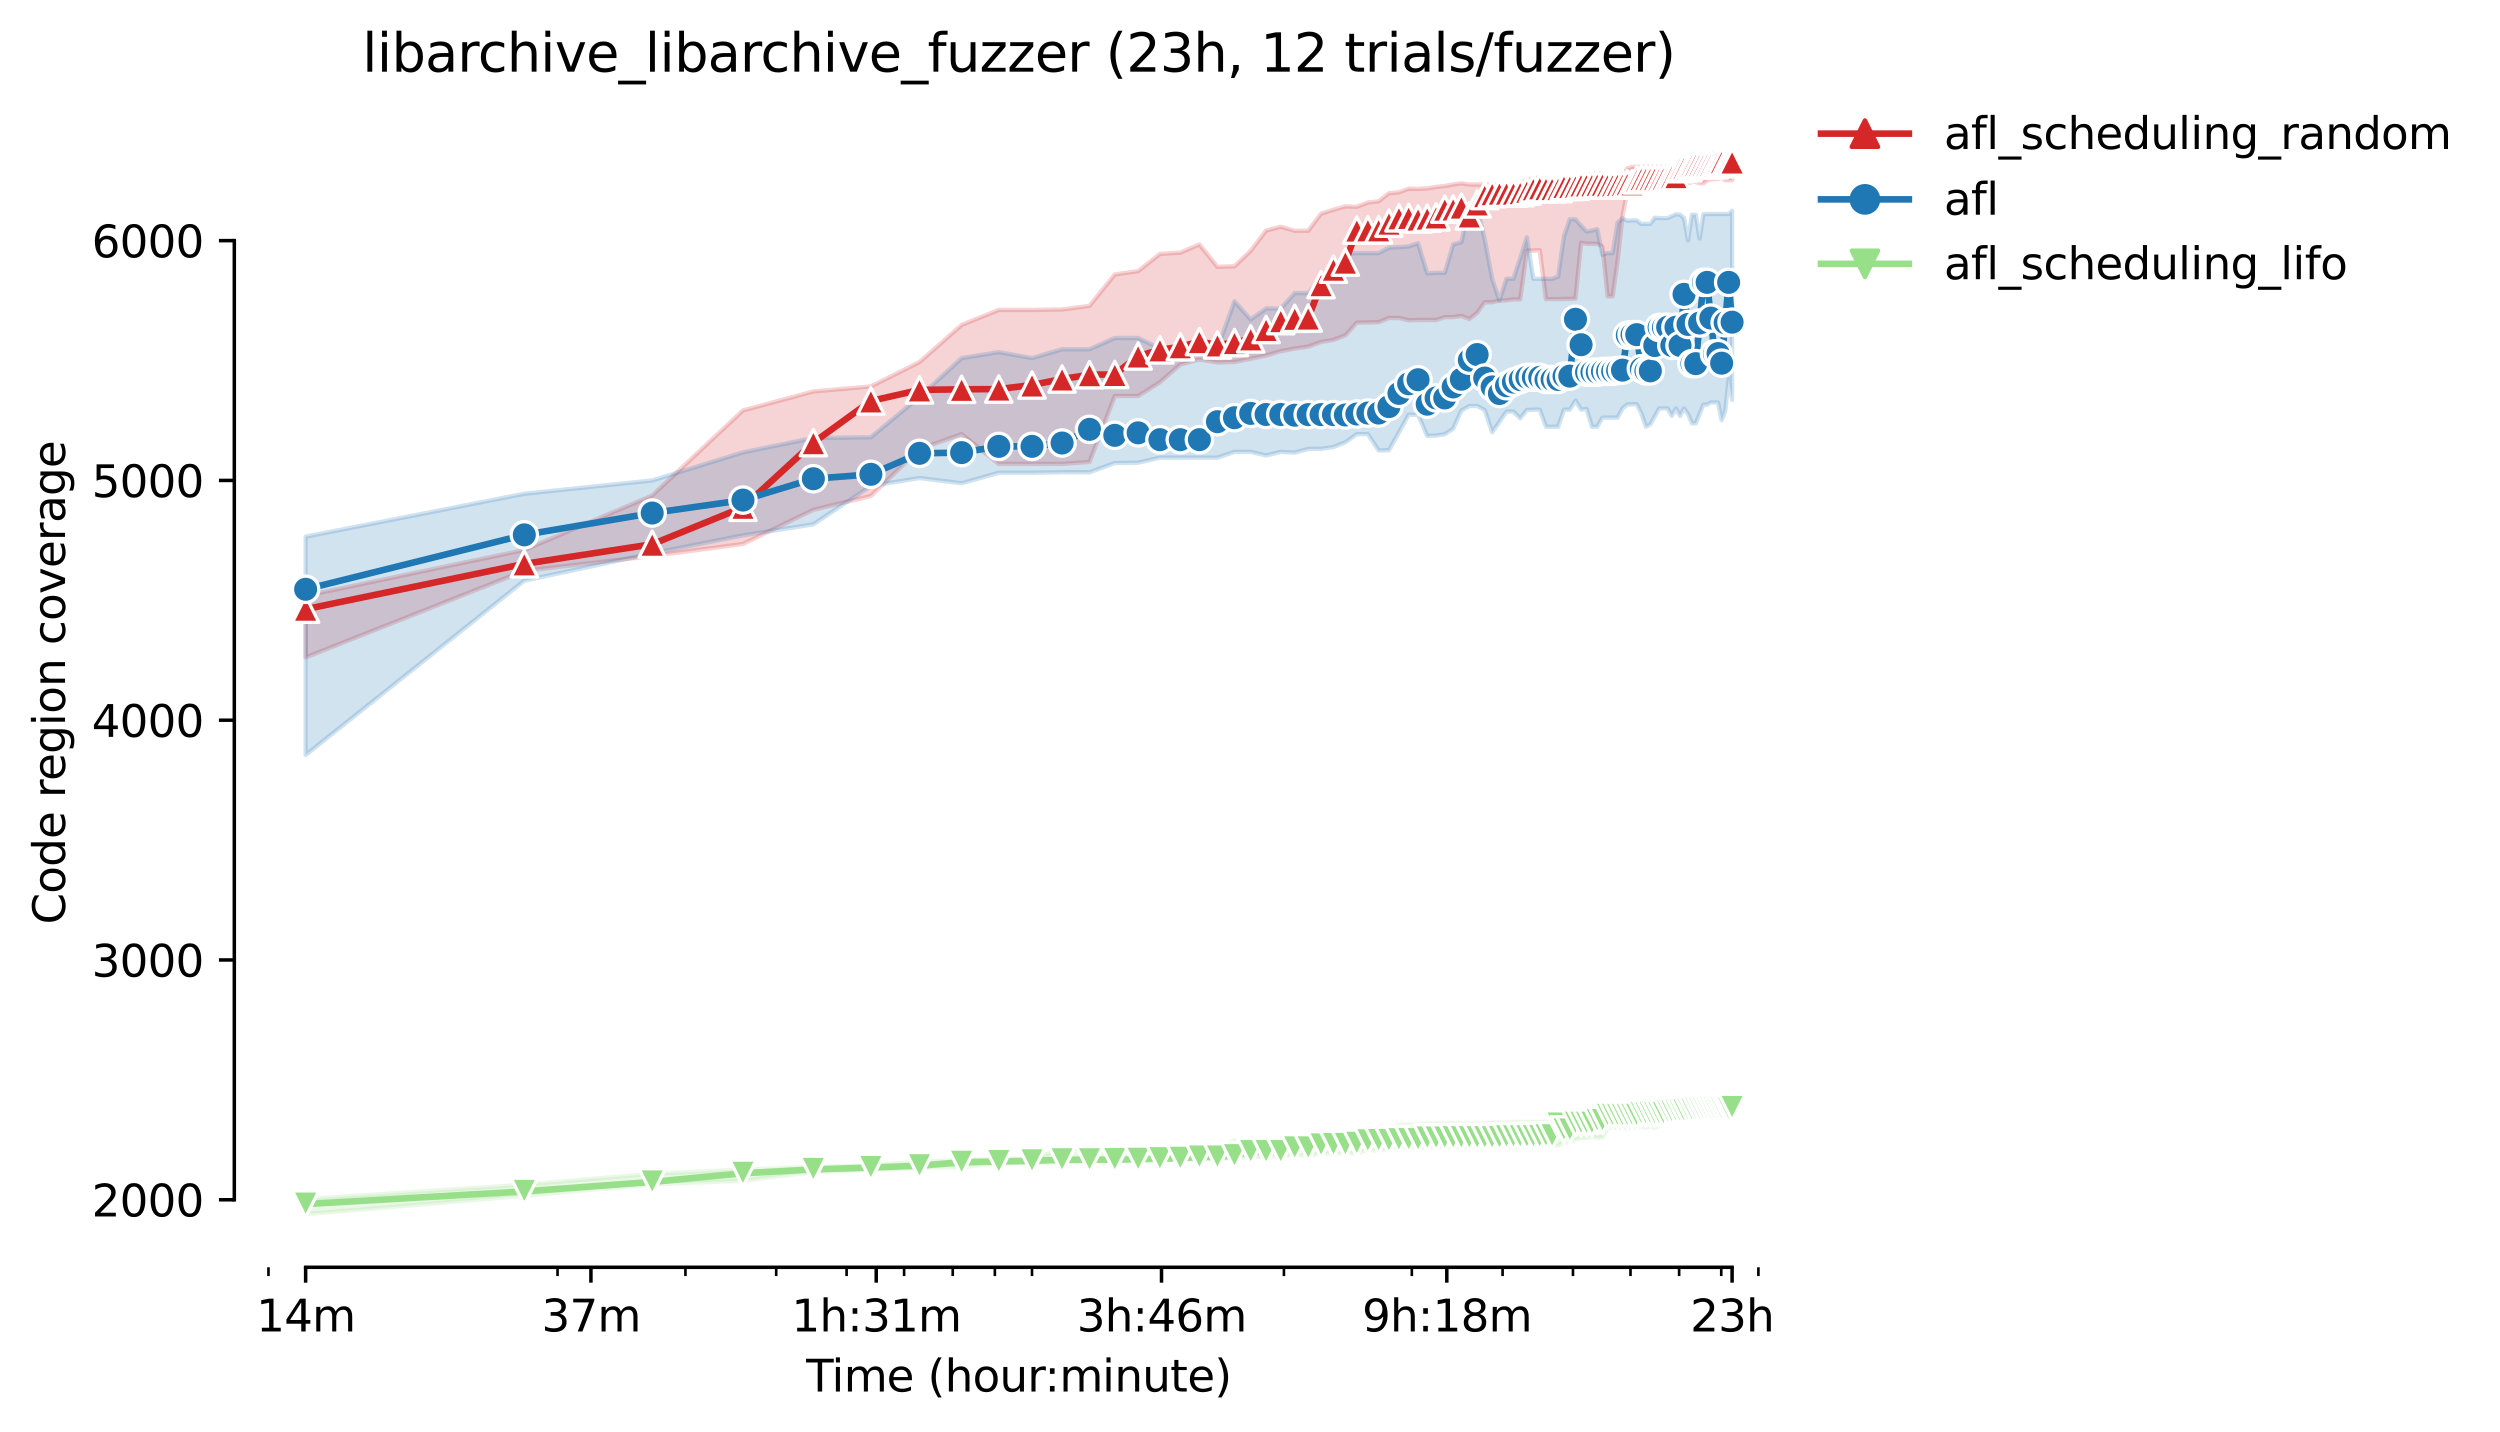 <?xml version="1.0" encoding="utf-8" standalone="no"?>
<!DOCTYPE svg PUBLIC "-//W3C//DTD SVG 1.1//EN"
  "http://www.w3.org/Graphics/SVG/1.1/DTD/svg11.dtd">
<svg height="325.986pt" version="1.1" viewBox="0 0 568.986 325.986" width="568.986pt" xmlns="http://www.w3.org/2000/svg" xmlns:xlink="http://www.w3.org/1999/xlink">
 <defs>
  <style type="text/css">*{stroke-linecap:butt;stroke-linejoin:round;}</style>
 </defs>
 <g id="figure_1">
  <g id="patch_1">
   <path d="M 0 325.986 
L 568.986 325.986 
L 568.986 0 
L 0 0 
z
" style="fill:#ffffff;"/>
  </g>
  <g id="axes_1">
   <g id="patch_2">
    <path d="M 53.328 288.43 
L 410.448 288.43 
L 410.448 22.318 
L 53.328 22.318 
z
" style="fill:#ffffff;"/>
   </g>
   <g id="PolyCollection_1">
    <defs>
     <path d="M 69.561 -190.395 
L 69.561 -176.37 
L 119.327 -196.07 
L 148.439 -199.454 
L 169.094 -202.182 
L 185.115 -209.959 
L 198.205 -213.097 
L 209.273 -223.766 
L 218.86 -227.176 
L 227.317 -220.41 
L 234.881 -220.41 
L 241.724 -220.41 
L 247.972 -220.846 
L 253.719 -235.854 
L 259.039 -235.854 
L 263.993 -238.992 
L 268.627 -243.03 
L 272.979 -244.176 
L 277.083 -243.494 
L 280.965 -243.603 
L 284.648 -244.34 
L 288.151 -245.076 
L 291.491 -246.059 
L 294.682 -246.659 
L 297.738 -247.096 
L 300.669 -248.16 
L 303.485 -248.624 
L 306.195 -249.661 
L 308.806 -252.553 
L 311.325 -252.607 
L 313.759 -252.662 
L 316.114 -253.617 
L 318.393 -253.617 
L 320.602 -253.099 
L 322.746 -253.153 
L 324.827 -253.153 
L 326.85 -253.153 
L 328.817 -253.808 
L 330.732 -253.808 
L 332.597 -254.081 
L 334.414 -253.371 
L 336.187 -254.79 
L 337.917 -257.192 
L 339.607 -257.192 
L 341.257 -257.574 
L 342.871 -257.628 
L 344.449 -257.846 
L 345.993 -257.846 
L 347.505 -268.942 
L 348.985 -268.952 
L 350.436 -269.034 
L 351.857 -257.901 
L 353.252 -257.901 
L 354.619 -257.901 
L 355.961 -257.956 
L 357.279 -257.956 
L 358.572 -258.01 
L 359.843 -270.743 
L 361.092 -270.507 
L 362.319 -270.507 
L 363.526 -270.507 
L 364.713 -269.824 
L 365.88 -258.556 
L 367.029 -258.556 
L 368.16 -266.523 
L 369.273 -276.838 
L 370.369 -282.459 
L 371.449 -282.513 
L 372.512 -283.55 
L 373.56 -283.55 
L 374.594 -283.659 
L 375.612 -283.687 
L 376.616 -283.55 
L 377.606 -283.55 
L 378.583 -284.26 
L 379.547 -284.26 
L 380.498 -284.26 
L 381.437 -284.26 
L 382.363 -284.26 
L 383.278 -284.587 
L 384.181 -284.26 
L 385.073 -284.587 
L 385.954 -284.587 
L 386.824 -284.26 
L 387.684 -284.26 
L 388.534 -284.898 
L 389.373 -285.187 
L 390.203 -285.215 
L 391.024 -285.269 
L 391.835 -285.562 
L 392.637 -284.969 
L 393.431 -284.969 
L 394.215 -284.969 
L 394.215 -291.136 
L 394.215 -291.136 
L 393.431 -291.136 
L 392.637 -291.136 
L 391.835 -291.572 
L 391.024 -291.327 
L 390.203 -291.163 
L 389.373 -291.163 
L 388.534 -290.754 
L 387.684 -290.754 
L 386.824 -290.754 
L 385.954 -291.081 
L 385.073 -290.917 
L 384.181 -290.153 
L 383.278 -289.99 
L 382.363 -288.298 
L 381.437 -288.189 
L 380.498 -288.025 
L 379.547 -288.025 
L 378.583 -288.025 
L 377.606 -288.025 
L 376.616 -288.052 
L 375.612 -288.08 
L 374.594 -288.053 
L 373.56 -288.025 
L 372.512 -288.025 
L 371.449 -287.97 
L 370.369 -287.643 
L 369.273 -285.788 
L 368.16 -285.624 
L 367.029 -285.624 
L 365.88 -285.624 
L 364.713 -286.579 
L 363.526 -286.552 
L 362.319 -286.415 
L 361.092 -286.142 
L 359.843 -286.088 
L 358.572 -285.296 
L 357.279 -285.296 
L 355.961 -285.296 
L 354.619 -285.242 
L 353.252 -284.696 
L 351.857 -284.696 
L 350.436 -285.651 
L 348.985 -285.378 
L 347.505 -285.105 
L 345.993 -284.15 
L 344.449 -284.041 
L 342.871 -284.041 
L 341.257 -283.987 
L 339.607 -283.987 
L 337.917 -283.987 
L 336.187 -283.987 
L 334.414 -283.987 
L 332.597 -284.26 
L 330.732 -284.014 
L 328.817 -283.659 
L 326.85 -283.441 
L 324.827 -283.114 
L 322.746 -283.004 
L 320.602 -283.032 
L 318.393 -282.213 
L 316.114 -281.998 
L 313.759 -280.167 
L 311.325 -279.894 
L 308.806 -278.911 
L 306.195 -279.021 
L 303.485 -278.242 
L 300.669 -277.356 
L 297.738 -273.454 
L 294.682 -273.454 
L 291.491 -274.382 
L 288.151 -273.509 
L 284.648 -268.897 
L 280.965 -265.377 
L 277.083 -265.268 
L 272.979 -270.344 
L 268.627 -268.488 
L 263.993 -268.188 
L 259.039 -264.286 
L 253.719 -263.522 
L 247.972 -256.373 
L 241.724 -255.554 
L 234.881 -255.445 
L 227.317 -255.445 
L 218.86 -252.034 
L 209.273 -243.576 
L 198.205 -238.037 
L 185.115 -236.891 
L 169.094 -232.579 
L 148.439 -213.206 
L 119.327 -200.818 
L 69.561 -190.395 
z
" id="m6f071a669d" style="stroke:#d62728;stroke-opacity:0.2;"/>
    </defs>
    <g clip-path="url(#p69a831c51e)">
     <use style="fill:#d62728;fill-opacity:0.2;stroke:#d62728;stroke-opacity:0.2;" x="0" xlink:href="#m6f071a669d" y="325.986"/>
    </g>
   </g>
   <g id="PolyCollection_2">
    <defs>
     <path d="M 69.561 -203.847 
L 69.561 -154.159 
L 119.327 -193.833 
L 148.439 -200.054 
L 169.094 -204.147 
L 185.115 -206.657 
L 198.205 -215.389 
L 209.273 -217.19 
L 218.86 -215.989 
L 227.317 -218.39 
L 234.881 -218.39 
L 241.724 -218.5 
L 247.972 -218.5 
L 253.719 -220.601 
L 259.039 -220.683 
L 263.993 -221.829 
L 268.627 -221.829 
L 272.979 -221.829 
L 277.083 -221.829 
L 280.965 -223.138 
L 284.648 -223.138 
L 288.151 -222.32 
L 291.491 -223.138 
L 294.682 -222.975 
L 297.738 -223.82 
L 300.669 -223.82 
L 303.485 -224.257 
L 306.195 -225.321 
L 308.806 -227.177 
L 311.325 -227.177 
L 313.759 -223.466 
L 316.114 -223.52 
L 318.393 -227.559 
L 320.602 -231.597 
L 322.746 -231.597 
L 324.827 -226.767 
L 326.85 -226.877 
L 328.817 -227.149 
L 330.732 -228.405 
L 332.597 -232.525 
L 334.414 -233.589 
L 336.187 -233.589 
L 337.917 -232.634 
L 339.607 -227.613 
L 341.257 -229.96 
L 342.871 -232.306 
L 344.449 -232.306 
L 345.993 -230.778 
L 347.505 -232.688 
L 348.985 -232.743 
L 350.436 -232.743 
L 351.857 -228.868 
L 353.252 -228.868 
L 354.619 -228.868 
L 355.961 -232.743 
L 357.279 -232.743 
L 358.572 -234.817 
L 359.843 -232.743 
L 361.092 -232.907 
L 362.319 -228.868 
L 363.526 -228.868 
L 364.713 -230.942 
L 365.88 -230.942 
L 367.029 -230.942 
L 368.16 -230.942 
L 369.273 -233.016 
L 370.369 -233.92 
L 371.449 -233.971 
L 372.512 -233.971 
L 373.56 -231.897 
L 374.594 -228.868 
L 375.612 -229.414 
L 376.616 -231.215 
L 377.606 -233.016 
L 378.583 -233.016 
L 379.547 -233.016 
L 380.498 -231.324 
L 381.437 -233.016 
L 382.363 -231.324 
L 383.278 -233.016 
L 384.181 -231.761 
L 385.073 -229.632 
L 385.954 -229.632 
L 386.824 -231.761 
L 387.684 -233.889 
L 388.534 -233.889 
L 389.373 -234.38 
L 390.203 -234.38 
L 391.024 -234.38 
L 391.835 -230.342 
L 392.637 -232.361 
L 393.431 -239.674 
L 394.215 -235.008 
L 394.215 -278.038 
L 394.215 -278.038 
L 393.431 -277.274 
L 392.637 -277.274 
L 391.835 -277.274 
L 391.024 -277.274 
L 390.203 -277.274 
L 389.373 -277.274 
L 388.534 -277.274 
L 387.684 -277.22 
L 386.824 -271.708 
L 385.954 -277.111 
L 385.073 -277.111 
L 384.181 -271.271 
L 383.278 -276.347 
L 382.363 -277.138 
L 381.437 -277.22 
L 380.498 -276.783 
L 379.547 -276.347 
L 378.583 -276.347 
L 377.606 -276.347 
L 376.616 -276.428 
L 375.612 -275.037 
L 374.594 -275.037 
L 373.56 -275.037 
L 372.512 -275.828 
L 371.449 -275.828 
L 370.369 -275.746 
L 369.273 -276.292 
L 368.16 -275.337 
L 367.029 -268.379 
L 365.88 -268.379 
L 364.713 -267.997 
L 363.526 -273.836 
L 362.319 -273.509 
L 361.092 -273.29 
L 359.843 -274.61 
L 358.572 -276.074 
L 357.279 -276.074 
L 355.961 -272.254 
L 354.619 -263.031 
L 353.252 -262.54 
L 351.857 -262.54 
L 350.436 -262.54 
L 348.985 -262.54 
L 347.505 -271.981 
L 345.993 -267.206 
L 344.449 -262.54 
L 342.871 -262.54 
L 341.257 -257.574 
L 339.607 -262.54 
L 337.917 -271.49 
L 336.187 -278.911 
L 334.414 -278.911 
L 332.597 -270.889 
L 330.732 -270.344 
L 328.817 -263.877 
L 326.85 -263.877 
L 324.827 -263.768 
L 322.746 -270.616 
L 320.602 -269.907 
L 318.393 -269.743 
L 316.114 -269.634 
L 313.759 -268.379 
L 311.325 -268.379 
L 308.806 -268.379 
L 306.195 -268.215 
L 303.485 -262.485 
L 300.669 -262.485 
L 297.738 -259.293 
L 294.682 -259.276 
L 291.491 -255.773 
L 288.151 -255.773 
L 284.648 -253.262 
L 280.965 -257.41 
L 277.083 -246.714 
L 272.979 -246.714 
L 268.627 -246.659 
L 263.993 -246.659 
L 259.039 -249.06 
L 253.719 -249.06 
L 247.972 -246.495 
L 241.724 -246.495 
L 234.881 -244.476 
L 227.317 -245.84 
L 218.86 -244.476 
L 209.273 -235.648 
L 198.205 -226.467 
L 185.115 -226.304 
L 169.094 -223.029 
L 148.439 -216.644 
L 119.327 -213.615 
L 69.561 -203.847 
z
" id="m7914d3c887" style="stroke:#1f77b4;stroke-opacity:0.2;"/>
    </defs>
    <g clip-path="url(#p69a831c51e)">
     <use style="fill:#1f77b4;fill-opacity:0.2;stroke:#1f77b4;stroke-opacity:0.2;" x="0" xlink:href="#m7914d3c887" y="325.986"/>
    </g>
   </g>
   <g id="PolyCollection_3">
    <defs>
     <path d="M 69.561 -53.09 
L 69.561 -49.652 
L 119.327 -53.854 
L 148.439 -56.447 
L 169.094 -57.265 
L 185.115 -59.284 
L 198.205 -59.748 
L 209.273 -60.239 
L 218.86 -60.348 
L 227.317 -61.22 
L 234.881 -61.303 
L 241.724 -61.576 
L 247.972 -61.658 
L 253.719 -61.74 
L 259.039 -61.849 
L 263.993 -62.095 
L 268.627 -62.095 
L 272.979 -62.177 
L 277.083 -62.312 
L 280.965 -62.395 
L 284.648 -62.722 
L 288.151 -62.722 
L 291.491 -62.968 
L 294.682 -63.05 
L 297.738 -63.077 
L 300.669 -63.459 
L 303.485 -63.486 
L 306.195 -63.623 
L 308.806 -63.479 
L 311.325 -64.352 
L 313.759 -64.059 
L 316.114 -64.572 
L 318.393 -64.878 
L 320.602 -64.851 
L 322.746 -64.66 
L 324.827 -64.878 
L 326.85 -64.905 
L 328.817 -64.905 
L 330.732 -64.905 
L 332.597 -64.933 
L 334.414 -64.933 
L 336.187 -64.933 
L 337.917 -64.958 
L 339.607 -64.96 
L 341.257 -65.151 
L 342.871 -64.96 
L 344.449 -64.96 
L 345.993 -64.96 
L 347.505 -64.96 
L 348.985 -65.151 
L 350.436 -65.26 
L 351.857 -65.26 
L 353.252 -65.315 
L 354.619 -65.315 
L 355.961 -65.991 
L 357.279 -66.024 
L 358.572 -66.679 
L 359.843 -67.006 
L 361.092 -67.006 
L 362.319 -67.334 
L 363.526 -67.06 
L 364.713 -67.088 
L 365.88 -69.271 
L 367.029 -69.271 
L 368.16 -69.271 
L 369.273 -69.388 
L 370.369 -69.177 
L 371.449 -69.408 
L 372.512 -69.39 
L 373.56 -69.735 
L 374.594 -69.298 
L 375.612 -69.735 
L 376.616 -69.298 
L 377.606 -69.762 
L 378.583 -70.062 
L 379.547 -71.345 
L 380.498 -71.344 
L 381.437 -71.345 
L 382.363 -71.372 
L 383.278 -71.372 
L 384.181 -71.399 
L 385.073 -71.427 
L 385.954 -71.454 
L 386.824 -71.045 
L 387.684 -71.454 
L 388.534 -71.481 
L 389.373 -71.481 
L 390.203 -71.509 
L 391.024 -71.509 
L 391.835 -71.509 
L 392.637 -71.509 
L 393.431 -71.045 
L 394.215 -71.045 
L 394.215 -75.683 
L 394.215 -75.683 
L 393.431 -75.683 
L 392.637 -76.013 
L 391.835 -75.52 
L 391.024 -75.41 
L 390.203 -75.52 
L 389.373 -75.383 
L 388.534 -75.383 
L 387.684 -75.356 
L 386.824 -75.356 
L 385.954 -75.356 
L 385.073 -75.165 
L 384.181 -75.165 
L 383.278 -75.138 
L 382.363 -74.867 
L 381.437 -75.356 
L 380.498 -75.11 
L 379.547 -75.11 
L 378.583 -74.374 
L 377.606 -74.374 
L 376.616 -74.374 
L 375.612 -74.374 
L 374.594 -73.801 
L 373.56 -73.801 
L 372.512 -73.446 
L 371.449 -73.447 
L 370.369 -73.5 
L 369.273 -73.391 
L 368.16 -73.391 
L 367.029 -73.391 
L 365.88 -73.419 
L 364.713 -72.873 
L 363.526 -72.545 
L 362.319 -72.491 
L 361.092 -72.464 
L 359.843 -72.436 
L 358.572 -72.464 
L 357.279 -72.027 
L 355.961 -72.027 
L 354.619 -72.409 
L 353.252 -70.663 
L 351.857 -70.663 
L 350.436 -70.663 
L 348.985 -70.663 
L 347.505 -70.663 
L 345.993 -70.663 
L 344.449 -70.608 
L 342.871 -70.444 
L 341.257 -70.499 
L 339.607 -70.417 
L 337.917 -70.281 
L 336.187 -70.281 
L 334.414 -70.281 
L 332.597 -70.281 
L 330.732 -70.39 
L 328.817 -70.253 
L 326.85 -70.226 
L 324.827 -70.23 
L 322.746 -70.008 
L 320.602 -70.008 
L 318.393 -70.008 
L 316.114 -68.998 
L 313.759 -67.429 
L 311.325 -67.416 
L 308.806 -67.429 
L 306.195 -67.934 
L 303.485 -67.429 
L 300.669 -67.879 
L 297.738 -66.515 
L 294.682 -66.488 
L 291.491 -66.461 
L 288.151 -66.461 
L 284.648 -66.433 
L 280.965 -66.406 
L 277.083 -65.069 
L 272.979 -64.967 
L 268.627 -64.933 
L 263.993 -64.933 
L 259.039 -64.933 
L 253.719 -64.905 
L 247.972 -64.851 
L 241.724 -64.36 
L 234.881 -62.292 
L 227.317 -62.259 
L 218.86 -61.958 
L 209.273 -61.631 
L 198.205 -60.703 
L 185.115 -60.43 
L 169.094 -59.775 
L 148.439 -58.848 
L 119.327 -56.365 
L 69.561 -53.09 
z
" id="ma6c58b4a4d" style="stroke:#98df8a;stroke-opacity:0.2;"/>
    </defs>
    <g clip-path="url(#p69a831c51e)">
     <use style="fill:#98df8a;fill-opacity:0.2;stroke:#98df8a;stroke-opacity:0.2;" x="0" xlink:href="#ma6c58b4a4d" y="325.986"/>
    </g>
   </g>
   <g id="matplotlib.axis_1">
    <g id="xtick_1">
     <g id="line2d_1">
      <defs>
       <path d="M 0 0 
L 0 3.5 
" id="m8726890970" style="stroke:#000000;stroke-width:0.8;"/>
      </defs>
      <g>
       <use style="stroke:#000000;stroke-width:0.8;" x="69.561" xlink:href="#m8726890970" y="288.43"/>
      </g>
     </g>
     <g id="text_1">
      <!-- 14m -->
      <g transform="translate(58.328 303.029)scale(0.1 -0.1)">
       <defs>
        <path d="M 794 531 
L 1825 531 
L 1825 4091 
L 703 3866 
L 703 4441 
L 1819 4666 
L 2450 4666 
L 2450 531 
L 3481 531 
L 3481 0 
L 794 0 
L 794 531 
z
" id="DejaVuSans-31" transform="scale(0.016)"/>
        <path d="M 2419 4116 
L 825 1625 
L 2419 1625 
L 2419 4116 
z
M 2253 4666 
L 3047 4666 
L 3047 1625 
L 3713 1625 
L 3713 1100 
L 3047 1100 
L 3047 0 
L 2419 0 
L 2419 1100 
L 313 1100 
L 313 1709 
L 2253 4666 
z
" id="DejaVuSans-34" transform="scale(0.016)"/>
        <path d="M 3328 2828 
Q 3544 3216 3844 3400 
Q 4144 3584 4550 3584 
Q 5097 3584 5394 3201 
Q 5691 2819 5691 2113 
L 5691 0 
L 5113 0 
L 5113 2094 
Q 5113 2597 4934 2840 
Q 4756 3084 4391 3084 
Q 3944 3084 3684 2787 
Q 3425 2491 3425 1978 
L 3425 0 
L 2847 0 
L 2847 2094 
Q 2847 2600 2669 2842 
Q 2491 3084 2119 3084 
Q 1678 3084 1418 2786 
Q 1159 2488 1159 1978 
L 1159 0 
L 581 0 
L 581 3500 
L 1159 3500 
L 1159 2956 
Q 1356 3278 1631 3431 
Q 1906 3584 2284 3584 
Q 2666 3584 2933 3390 
Q 3200 3197 3328 2828 
z
" id="DejaVuSans-6d" transform="scale(0.016)"/>
       </defs>
       <use xlink:href="#DejaVuSans-31"/>
       <use x="63.623" xlink:href="#DejaVuSans-34"/>
       <use x="127.246" xlink:href="#DejaVuSans-6d"/>
      </g>
     </g>
    </g>
    <g id="xtick_2">
     <g id="line2d_2">
      <g>
       <use style="stroke:#000000;stroke-width:0.8;" x="134.492" xlink:href="#m8726890970" y="288.43"/>
      </g>
     </g>
     <g id="text_2">
      <!-- 37m -->
      <g transform="translate(123.259 303.029)scale(0.1 -0.1)">
       <defs>
        <path d="M 2597 2516 
Q 3050 2419 3304 2112 
Q 3559 1806 3559 1356 
Q 3559 666 3084 287 
Q 2609 -91 1734 -91 
Q 1441 -91 1130 -33 
Q 819 25 488 141 
L 488 750 
Q 750 597 1062 519 
Q 1375 441 1716 441 
Q 2309 441 2620 675 
Q 2931 909 2931 1356 
Q 2931 1769 2642 2001 
Q 2353 2234 1838 2234 
L 1294 2234 
L 1294 2753 
L 1863 2753 
Q 2328 2753 2575 2939 
Q 2822 3125 2822 3475 
Q 2822 3834 2567 4026 
Q 2313 4219 1838 4219 
Q 1578 4219 1281 4162 
Q 984 4106 628 3988 
L 628 4550 
Q 988 4650 1302 4700 
Q 1616 4750 1894 4750 
Q 2613 4750 3031 4423 
Q 3450 4097 3450 3541 
Q 3450 3153 3228 2886 
Q 3006 2619 2597 2516 
z
" id="DejaVuSans-33" transform="scale(0.016)"/>
        <path d="M 525 4666 
L 3525 4666 
L 3525 4397 
L 1831 0 
L 1172 0 
L 2766 4134 
L 525 4134 
L 525 4666 
z
" id="DejaVuSans-37" transform="scale(0.016)"/>
       </defs>
       <use xlink:href="#DejaVuSans-33"/>
       <use x="63.623" xlink:href="#DejaVuSans-37"/>
       <use x="127.246" xlink:href="#DejaVuSans-6d"/>
      </g>
     </g>
    </g>
    <g id="xtick_3">
     <g id="line2d_3">
      <g>
       <use style="stroke:#000000;stroke-width:0.8;" x="199.423" xlink:href="#m8726890970" y="288.43"/>
      </g>
     </g>
     <g id="text_3">
      <!-- 1h:31m -->
      <g transform="translate(180.156 303.029)scale(0.1 -0.1)">
       <defs>
        <path d="M 3513 2113 
L 3513 0 
L 2938 0 
L 2938 2094 
Q 2938 2591 2744 2837 
Q 2550 3084 2163 3084 
Q 1697 3084 1428 2787 
Q 1159 2491 1159 1978 
L 1159 0 
L 581 0 
L 581 4863 
L 1159 4863 
L 1159 2956 
Q 1366 3272 1645 3428 
Q 1925 3584 2291 3584 
Q 2894 3584 3203 3211 
Q 3513 2838 3513 2113 
z
" id="DejaVuSans-68" transform="scale(0.016)"/>
        <path d="M 750 794 
L 1409 794 
L 1409 0 
L 750 0 
L 750 794 
z
M 750 3309 
L 1409 3309 
L 1409 2516 
L 750 2516 
L 750 3309 
z
" id="DejaVuSans-3a" transform="scale(0.016)"/>
       </defs>
       <use xlink:href="#DejaVuSans-31"/>
       <use x="63.623" xlink:href="#DejaVuSans-68"/>
       <use x="127.002" xlink:href="#DejaVuSans-3a"/>
       <use x="160.693" xlink:href="#DejaVuSans-33"/>
       <use x="224.316" xlink:href="#DejaVuSans-31"/>
       <use x="287.939" xlink:href="#DejaVuSans-6d"/>
      </g>
     </g>
    </g>
    <g id="xtick_4">
     <g id="line2d_4">
      <g>
       <use style="stroke:#000000;stroke-width:0.8;" x="264.354" xlink:href="#m8726890970" y="288.43"/>
      </g>
     </g>
     <g id="text_4">
      <!-- 3h:46m -->
      <g transform="translate(245.087 303.029)scale(0.1 -0.1)">
       <defs>
        <path d="M 2113 2584 
Q 1688 2584 1439 2293 
Q 1191 2003 1191 1497 
Q 1191 994 1439 701 
Q 1688 409 2113 409 
Q 2538 409 2786 701 
Q 3034 994 3034 1497 
Q 3034 2003 2786 2293 
Q 2538 2584 2113 2584 
z
M 3366 4563 
L 3366 3988 
Q 3128 4100 2886 4159 
Q 2644 4219 2406 4219 
Q 1781 4219 1451 3797 
Q 1122 3375 1075 2522 
Q 1259 2794 1537 2939 
Q 1816 3084 2150 3084 
Q 2853 3084 3261 2657 
Q 3669 2231 3669 1497 
Q 3669 778 3244 343 
Q 2819 -91 2113 -91 
Q 1303 -91 875 529 
Q 447 1150 447 2328 
Q 447 3434 972 4092 
Q 1497 4750 2381 4750 
Q 2619 4750 2861 4703 
Q 3103 4656 3366 4563 
z
" id="DejaVuSans-36" transform="scale(0.016)"/>
       </defs>
       <use xlink:href="#DejaVuSans-33"/>
       <use x="63.623" xlink:href="#DejaVuSans-68"/>
       <use x="127.002" xlink:href="#DejaVuSans-3a"/>
       <use x="160.693" xlink:href="#DejaVuSans-34"/>
       <use x="224.316" xlink:href="#DejaVuSans-36"/>
       <use x="287.939" xlink:href="#DejaVuSans-6d"/>
      </g>
     </g>
    </g>
    <g id="xtick_5">
     <g id="line2d_5">
      <g>
       <use style="stroke:#000000;stroke-width:0.8;" x="329.285" xlink:href="#m8726890970" y="288.43"/>
      </g>
     </g>
     <g id="text_5">
      <!-- 9h:18m -->
      <g transform="translate(310.018 303.029)scale(0.1 -0.1)">
       <defs>
        <path d="M 703 97 
L 703 672 
Q 941 559 1184 500 
Q 1428 441 1663 441 
Q 2288 441 2617 861 
Q 2947 1281 2994 2138 
Q 2813 1869 2534 1725 
Q 2256 1581 1919 1581 
Q 1219 1581 811 2004 
Q 403 2428 403 3163 
Q 403 3881 828 4315 
Q 1253 4750 1959 4750 
Q 2769 4750 3195 4129 
Q 3622 3509 3622 2328 
Q 3622 1225 3098 567 
Q 2575 -91 1691 -91 
Q 1453 -91 1209 -44 
Q 966 3 703 97 
z
M 1959 2075 
Q 2384 2075 2632 2365 
Q 2881 2656 2881 3163 
Q 2881 3666 2632 3958 
Q 2384 4250 1959 4250 
Q 1534 4250 1286 3958 
Q 1038 3666 1038 3163 
Q 1038 2656 1286 2365 
Q 1534 2075 1959 2075 
z
" id="DejaVuSans-39" transform="scale(0.016)"/>
        <path d="M 2034 2216 
Q 1584 2216 1326 1975 
Q 1069 1734 1069 1313 
Q 1069 891 1326 650 
Q 1584 409 2034 409 
Q 2484 409 2743 651 
Q 3003 894 3003 1313 
Q 3003 1734 2745 1975 
Q 2488 2216 2034 2216 
z
M 1403 2484 
Q 997 2584 770 2862 
Q 544 3141 544 3541 
Q 544 4100 942 4425 
Q 1341 4750 2034 4750 
Q 2731 4750 3128 4425 
Q 3525 4100 3525 3541 
Q 3525 3141 3298 2862 
Q 3072 2584 2669 2484 
Q 3125 2378 3379 2068 
Q 3634 1759 3634 1313 
Q 3634 634 3220 271 
Q 2806 -91 2034 -91 
Q 1263 -91 848 271 
Q 434 634 434 1313 
Q 434 1759 690 2068 
Q 947 2378 1403 2484 
z
M 1172 3481 
Q 1172 3119 1398 2916 
Q 1625 2713 2034 2713 
Q 2441 2713 2670 2916 
Q 2900 3119 2900 3481 
Q 2900 3844 2670 4047 
Q 2441 4250 2034 4250 
Q 1625 4250 1398 4047 
Q 1172 3844 1172 3481 
z
" id="DejaVuSans-38" transform="scale(0.016)"/>
       </defs>
       <use xlink:href="#DejaVuSans-39"/>
       <use x="63.623" xlink:href="#DejaVuSans-68"/>
       <use x="127.002" xlink:href="#DejaVuSans-3a"/>
       <use x="160.693" xlink:href="#DejaVuSans-31"/>
       <use x="224.316" xlink:href="#DejaVuSans-38"/>
       <use x="287.939" xlink:href="#DejaVuSans-6d"/>
      </g>
     </g>
    </g>
    <g id="xtick_6">
     <g id="line2d_6">
      <g>
       <use style="stroke:#000000;stroke-width:0.8;" x="394.216" xlink:href="#m8726890970" y="288.43"/>
      </g>
     </g>
     <g id="text_6">
      <!-- 23h -->
      <g transform="translate(384.685 303.029)scale(0.1 -0.1)">
       <defs>
        <path d="M 1228 531 
L 3431 531 
L 3431 0 
L 469 0 
L 469 531 
Q 828 903 1448 1529 
Q 2069 2156 2228 2338 
Q 2531 2678 2651 2914 
Q 2772 3150 2772 3378 
Q 2772 3750 2511 3984 
Q 2250 4219 1831 4219 
Q 1534 4219 1204 4116 
Q 875 4013 500 3803 
L 500 4441 
Q 881 4594 1212 4672 
Q 1544 4750 1819 4750 
Q 2544 4750 2975 4387 
Q 3406 4025 3406 3419 
Q 3406 3131 3298 2873 
Q 3191 2616 2906 2266 
Q 2828 2175 2409 1742 
Q 1991 1309 1228 531 
z
" id="DejaVuSans-32" transform="scale(0.016)"/>
       </defs>
       <use xlink:href="#DejaVuSans-32"/>
       <use x="63.623" xlink:href="#DejaVuSans-33"/>
       <use x="127.246" xlink:href="#DejaVuSans-68"/>
      </g>
     </g>
    </g>
    <g id="xtick_7">
     <g id="line2d_7">
      <defs>
       <path d="M 0 0 
L 0 2 
" id="m23eab951f6" style="stroke:#000000;stroke-width:0.6;"/>
      </defs>
      <g>
       <use style="stroke:#000000;stroke-width:0.6;" x="61.104" xlink:href="#m23eab951f6" y="288.43"/>
      </g>
     </g>
    </g>
    <g id="xtick_8">
     <g id="line2d_8">
      <g>
       <use style="stroke:#000000;stroke-width:0.6;" x="126.892" xlink:href="#m23eab951f6" y="288.43"/>
      </g>
     </g>
    </g>
    <g id="xtick_9">
     <g id="line2d_9">
      <g>
       <use style="stroke:#000000;stroke-width:0.6;" x="156.003" xlink:href="#m23eab951f6" y="288.43"/>
      </g>
     </g>
    </g>
    <g id="xtick_10">
     <g id="line2d_10">
      <g>
       <use style="stroke:#000000;stroke-width:0.6;" x="176.658" xlink:href="#m23eab951f6" y="288.43"/>
      </g>
     </g>
    </g>
    <g id="xtick_11">
     <g id="line2d_11">
      <g>
       <use style="stroke:#000000;stroke-width:0.6;" x="192.68" xlink:href="#m23eab951f6" y="288.43"/>
      </g>
     </g>
    </g>
    <g id="xtick_12">
     <g id="line2d_12">
      <g>
       <use style="stroke:#000000;stroke-width:0.6;" x="205.77" xlink:href="#m23eab951f6" y="288.43"/>
      </g>
     </g>
    </g>
    <g id="xtick_13">
     <g id="line2d_13">
      <g>
       <use style="stroke:#000000;stroke-width:0.6;" x="216.838" xlink:href="#m23eab951f6" y="288.43"/>
      </g>
     </g>
    </g>
    <g id="xtick_14">
     <g id="line2d_14">
      <g>
       <use style="stroke:#000000;stroke-width:0.6;" x="226.425" xlink:href="#m23eab951f6" y="288.43"/>
      </g>
     </g>
    </g>
    <g id="xtick_15">
     <g id="line2d_15">
      <g>
       <use style="stroke:#000000;stroke-width:0.6;" x="234.881" xlink:href="#m23eab951f6" y="288.43"/>
      </g>
     </g>
    </g>
    <g id="xtick_16">
     <g id="line2d_16">
      <g>
       <use style="stroke:#000000;stroke-width:0.6;" x="292.213" xlink:href="#m23eab951f6" y="288.43"/>
      </g>
     </g>
    </g>
    <g id="xtick_17">
     <g id="line2d_17">
      <g>
       <use style="stroke:#000000;stroke-width:0.6;" x="321.324" xlink:href="#m23eab951f6" y="288.43"/>
      </g>
     </g>
    </g>
    <g id="xtick_18">
     <g id="line2d_18">
      <g>
       <use style="stroke:#000000;stroke-width:0.6;" x="341.979" xlink:href="#m23eab951f6" y="288.43"/>
      </g>
     </g>
    </g>
    <g id="xtick_19">
     <g id="line2d_19">
      <g>
       <use style="stroke:#000000;stroke-width:0.6;" x="358" xlink:href="#m23eab951f6" y="288.43"/>
      </g>
     </g>
    </g>
    <g id="xtick_20">
     <g id="line2d_20">
      <g>
       <use style="stroke:#000000;stroke-width:0.6;" x="371.091" xlink:href="#m23eab951f6" y="288.43"/>
      </g>
     </g>
    </g>
    <g id="xtick_21">
     <g id="line2d_21">
      <g>
       <use style="stroke:#000000;stroke-width:0.6;" x="382.158" xlink:href="#m23eab951f6" y="288.43"/>
      </g>
     </g>
    </g>
    <g id="xtick_22">
     <g id="line2d_22">
      <g>
       <use style="stroke:#000000;stroke-width:0.6;" x="391.745" xlink:href="#m23eab951f6" y="288.43"/>
      </g>
     </g>
    </g>
    <g id="xtick_23">
     <g id="line2d_23">
      <g>
       <use style="stroke:#000000;stroke-width:0.6;" x="400.202" xlink:href="#m23eab951f6" y="288.43"/>
      </g>
     </g>
    </g>
    <g id="text_7">
     <!-- Time (hour:minute) -->
     <g transform="translate(183.481 316.707)scale(0.1 -0.1)">
      <defs>
       <path d="M -19 4666 
L 3928 4666 
L 3928 4134 
L 2272 4134 
L 2272 0 
L 1638 0 
L 1638 4134 
L -19 4134 
L -19 4666 
z
" id="DejaVuSans-54" transform="scale(0.016)"/>
       <path d="M 603 3500 
L 1178 3500 
L 1178 0 
L 603 0 
L 603 3500 
z
M 603 4863 
L 1178 4863 
L 1178 4134 
L 603 4134 
L 603 4863 
z
" id="DejaVuSans-69" transform="scale(0.016)"/>
       <path d="M 3597 1894 
L 3597 1613 
L 953 1613 
Q 991 1019 1311 708 
Q 1631 397 2203 397 
Q 2534 397 2845 478 
Q 3156 559 3463 722 
L 3463 178 
Q 3153 47 2828 -22 
Q 2503 -91 2169 -91 
Q 1331 -91 842 396 
Q 353 884 353 1716 
Q 353 2575 817 3079 
Q 1281 3584 2069 3584 
Q 2775 3584 3186 3129 
Q 3597 2675 3597 1894 
z
M 3022 2063 
Q 3016 2534 2758 2815 
Q 2500 3097 2075 3097 
Q 1594 3097 1305 2825 
Q 1016 2553 972 2059 
L 3022 2063 
z
" id="DejaVuSans-65" transform="scale(0.016)"/>
       <path id="DejaVuSans-20" transform="scale(0.016)"/>
       <path d="M 1984 4856 
Q 1566 4138 1362 3434 
Q 1159 2731 1159 2009 
Q 1159 1288 1364 580 
Q 1569 -128 1984 -844 
L 1484 -844 
Q 1016 -109 783 600 
Q 550 1309 550 2009 
Q 550 2706 781 3412 
Q 1013 4119 1484 4856 
L 1984 4856 
z
" id="DejaVuSans-28" transform="scale(0.016)"/>
       <path d="M 1959 3097 
Q 1497 3097 1228 2736 
Q 959 2375 959 1747 
Q 959 1119 1226 758 
Q 1494 397 1959 397 
Q 2419 397 2687 759 
Q 2956 1122 2956 1747 
Q 2956 2369 2687 2733 
Q 2419 3097 1959 3097 
z
M 1959 3584 
Q 2709 3584 3137 3096 
Q 3566 2609 3566 1747 
Q 3566 888 3137 398 
Q 2709 -91 1959 -91 
Q 1206 -91 779 398 
Q 353 888 353 1747 
Q 353 2609 779 3096 
Q 1206 3584 1959 3584 
z
" id="DejaVuSans-6f" transform="scale(0.016)"/>
       <path d="M 544 1381 
L 544 3500 
L 1119 3500 
L 1119 1403 
Q 1119 906 1312 657 
Q 1506 409 1894 409 
Q 2359 409 2629 706 
Q 2900 1003 2900 1516 
L 2900 3500 
L 3475 3500 
L 3475 0 
L 2900 0 
L 2900 538 
Q 2691 219 2414 64 
Q 2138 -91 1772 -91 
Q 1169 -91 856 284 
Q 544 659 544 1381 
z
M 1991 3584 
L 1991 3584 
z
" id="DejaVuSans-75" transform="scale(0.016)"/>
       <path d="M 2631 2963 
Q 2534 3019 2420 3045 
Q 2306 3072 2169 3072 
Q 1681 3072 1420 2755 
Q 1159 2438 1159 1844 
L 1159 0 
L 581 0 
L 581 3500 
L 1159 3500 
L 1159 2956 
Q 1341 3275 1631 3429 
Q 1922 3584 2338 3584 
Q 2397 3584 2469 3576 
Q 2541 3569 2628 3553 
L 2631 2963 
z
" id="DejaVuSans-72" transform="scale(0.016)"/>
       <path d="M 3513 2113 
L 3513 0 
L 2938 0 
L 2938 2094 
Q 2938 2591 2744 2837 
Q 2550 3084 2163 3084 
Q 1697 3084 1428 2787 
Q 1159 2491 1159 1978 
L 1159 0 
L 581 0 
L 581 3500 
L 1159 3500 
L 1159 2956 
Q 1366 3272 1645 3428 
Q 1925 3584 2291 3584 
Q 2894 3584 3203 3211 
Q 3513 2838 3513 2113 
z
" id="DejaVuSans-6e" transform="scale(0.016)"/>
       <path d="M 1172 4494 
L 1172 3500 
L 2356 3500 
L 2356 3053 
L 1172 3053 
L 1172 1153 
Q 1172 725 1289 603 
Q 1406 481 1766 481 
L 2356 481 
L 2356 0 
L 1766 0 
Q 1100 0 847 248 
Q 594 497 594 1153 
L 594 3053 
L 172 3053 
L 172 3500 
L 594 3500 
L 594 4494 
L 1172 4494 
z
" id="DejaVuSans-74" transform="scale(0.016)"/>
       <path d="M 513 4856 
L 1013 4856 
Q 1481 4119 1714 3412 
Q 1947 2706 1947 2009 
Q 1947 1309 1714 600 
Q 1481 -109 1013 -844 
L 513 -844 
Q 928 -128 1133 580 
Q 1338 1288 1338 2009 
Q 1338 2731 1133 3434 
Q 928 4138 513 4856 
z
" id="DejaVuSans-29" transform="scale(0.016)"/>
      </defs>
      <use xlink:href="#DejaVuSans-54"/>
      <use x="57.959" xlink:href="#DejaVuSans-69"/>
      <use x="85.742" xlink:href="#DejaVuSans-6d"/>
      <use x="183.154" xlink:href="#DejaVuSans-65"/>
      <use x="244.678" xlink:href="#DejaVuSans-20"/>
      <use x="276.465" xlink:href="#DejaVuSans-28"/>
      <use x="315.479" xlink:href="#DejaVuSans-68"/>
      <use x="378.857" xlink:href="#DejaVuSans-6f"/>
      <use x="440.039" xlink:href="#DejaVuSans-75"/>
      <use x="503.418" xlink:href="#DejaVuSans-72"/>
      <use x="542.781" xlink:href="#DejaVuSans-3a"/>
      <use x="576.473" xlink:href="#DejaVuSans-6d"/>
      <use x="673.885" xlink:href="#DejaVuSans-69"/>
      <use x="701.668" xlink:href="#DejaVuSans-6e"/>
      <use x="765.047" xlink:href="#DejaVuSans-75"/>
      <use x="828.426" xlink:href="#DejaVuSans-74"/>
      <use x="867.635" xlink:href="#DejaVuSans-65"/>
      <use x="929.158" xlink:href="#DejaVuSans-29"/>
     </g>
    </g>
   </g>
   <g id="matplotlib.axis_2">
    <g id="ytick_1">
     <g id="line2d_24">
      <defs>
       <path d="M 0 0 
L -3.5 0 
" id="m76a0fff365" style="stroke:#000000;stroke-width:0.8;"/>
      </defs>
      <g>
       <use style="stroke:#000000;stroke-width:0.8;" x="53.328" xlink:href="#m76a0fff365" y="273.06"/>
      </g>
     </g>
     <g id="text_8">
      <!-- 2000 -->
      <g transform="translate(20.878 276.859)scale(0.1 -0.1)">
       <defs>
        <path d="M 2034 4250 
Q 1547 4250 1301 3770 
Q 1056 3291 1056 2328 
Q 1056 1369 1301 889 
Q 1547 409 2034 409 
Q 2525 409 2770 889 
Q 3016 1369 3016 2328 
Q 3016 3291 2770 3770 
Q 2525 4250 2034 4250 
z
M 2034 4750 
Q 2819 4750 3233 4129 
Q 3647 3509 3647 2328 
Q 3647 1150 3233 529 
Q 2819 -91 2034 -91 
Q 1250 -91 836 529 
Q 422 1150 422 2328 
Q 422 3509 836 4129 
Q 1250 4750 2034 4750 
z
" id="DejaVuSans-30" transform="scale(0.016)"/>
       </defs>
       <use xlink:href="#DejaVuSans-32"/>
       <use x="63.623" xlink:href="#DejaVuSans-30"/>
       <use x="127.246" xlink:href="#DejaVuSans-30"/>
       <use x="190.869" xlink:href="#DejaVuSans-30"/>
      </g>
     </g>
    </g>
    <g id="ytick_2">
     <g id="line2d_25">
      <g>
       <use style="stroke:#000000;stroke-width:0.8;" x="53.328" xlink:href="#m76a0fff365" y="218.487"/>
      </g>
     </g>
     <g id="text_9">
      <!-- 3000 -->
      <g transform="translate(20.878 222.286)scale(0.1 -0.1)">
       <use xlink:href="#DejaVuSans-33"/>
       <use x="63.623" xlink:href="#DejaVuSans-30"/>
       <use x="127.246" xlink:href="#DejaVuSans-30"/>
       <use x="190.869" xlink:href="#DejaVuSans-30"/>
      </g>
     </g>
    </g>
    <g id="ytick_3">
     <g id="line2d_26">
      <g>
       <use style="stroke:#000000;stroke-width:0.8;" x="53.328" xlink:href="#m76a0fff365" y="163.915"/>
      </g>
     </g>
     <g id="text_10">
      <!-- 4000 -->
      <g transform="translate(20.878 167.714)scale(0.1 -0.1)">
       <use xlink:href="#DejaVuSans-34"/>
       <use x="63.623" xlink:href="#DejaVuSans-30"/>
       <use x="127.246" xlink:href="#DejaVuSans-30"/>
       <use x="190.869" xlink:href="#DejaVuSans-30"/>
      </g>
     </g>
    </g>
    <g id="ytick_4">
     <g id="line2d_27">
      <g>
       <use style="stroke:#000000;stroke-width:0.8;" x="53.328" xlink:href="#m76a0fff365" y="109.342"/>
      </g>
     </g>
     <g id="text_11">
      <!-- 5000 -->
      <g transform="translate(20.878 113.141)scale(0.1 -0.1)">
       <defs>
        <path d="M 691 4666 
L 3169 4666 
L 3169 4134 
L 1269 4134 
L 1269 2991 
Q 1406 3038 1543 3061 
Q 1681 3084 1819 3084 
Q 2600 3084 3056 2656 
Q 3513 2228 3513 1497 
Q 3513 744 3044 326 
Q 2575 -91 1722 -91 
Q 1428 -91 1123 -41 
Q 819 9 494 109 
L 494 744 
Q 775 591 1075 516 
Q 1375 441 1709 441 
Q 2250 441 2565 725 
Q 2881 1009 2881 1497 
Q 2881 1984 2565 2268 
Q 2250 2553 1709 2553 
Q 1456 2553 1204 2497 
Q 953 2441 691 2322 
L 691 4666 
z
" id="DejaVuSans-35" transform="scale(0.016)"/>
       </defs>
       <use xlink:href="#DejaVuSans-35"/>
       <use x="63.623" xlink:href="#DejaVuSans-30"/>
       <use x="127.246" xlink:href="#DejaVuSans-30"/>
       <use x="190.869" xlink:href="#DejaVuSans-30"/>
      </g>
     </g>
    </g>
    <g id="ytick_5">
     <g id="line2d_28">
      <g>
       <use style="stroke:#000000;stroke-width:0.8;" x="53.328" xlink:href="#m76a0fff365" y="54.77"/>
      </g>
     </g>
     <g id="text_12">
      <!-- 6000 -->
      <g transform="translate(20.878 58.569)scale(0.1 -0.1)">
       <use xlink:href="#DejaVuSans-36"/>
       <use x="63.623" xlink:href="#DejaVuSans-30"/>
       <use x="127.246" xlink:href="#DejaVuSans-30"/>
       <use x="190.869" xlink:href="#DejaVuSans-30"/>
      </g>
     </g>
    </g>
    <g id="text_13">
     <!-- Code region coverage -->
     <g transform="translate(14.798 210.38)rotate(-90)scale(0.1 -0.1)">
      <defs>
       <path d="M 4122 4306 
L 4122 3641 
Q 3803 3938 3442 4084 
Q 3081 4231 2675 4231 
Q 1875 4231 1450 3742 
Q 1025 3253 1025 2328 
Q 1025 1406 1450 917 
Q 1875 428 2675 428 
Q 3081 428 3442 575 
Q 3803 722 4122 1019 
L 4122 359 
Q 3791 134 3420 21 
Q 3050 -91 2638 -91 
Q 1578 -91 968 557 
Q 359 1206 359 2328 
Q 359 3453 968 4101 
Q 1578 4750 2638 4750 
Q 3056 4750 3426 4639 
Q 3797 4528 4122 4306 
z
" id="DejaVuSans-43" transform="scale(0.016)"/>
       <path d="M 2906 2969 
L 2906 4863 
L 3481 4863 
L 3481 0 
L 2906 0 
L 2906 525 
Q 2725 213 2448 61 
Q 2172 -91 1784 -91 
Q 1150 -91 751 415 
Q 353 922 353 1747 
Q 353 2572 751 3078 
Q 1150 3584 1784 3584 
Q 2172 3584 2448 3432 
Q 2725 3281 2906 2969 
z
M 947 1747 
Q 947 1113 1208 752 
Q 1469 391 1925 391 
Q 2381 391 2643 752 
Q 2906 1113 2906 1747 
Q 2906 2381 2643 2742 
Q 2381 3103 1925 3103 
Q 1469 3103 1208 2742 
Q 947 2381 947 1747 
z
" id="DejaVuSans-64" transform="scale(0.016)"/>
       <path d="M 2906 1791 
Q 2906 2416 2648 2759 
Q 2391 3103 1925 3103 
Q 1463 3103 1205 2759 
Q 947 2416 947 1791 
Q 947 1169 1205 825 
Q 1463 481 1925 481 
Q 2391 481 2648 825 
Q 2906 1169 2906 1791 
z
M 3481 434 
Q 3481 -459 3084 -895 
Q 2688 -1331 1869 -1331 
Q 1566 -1331 1297 -1286 
Q 1028 -1241 775 -1147 
L 775 -588 
Q 1028 -725 1275 -790 
Q 1522 -856 1778 -856 
Q 2344 -856 2625 -561 
Q 2906 -266 2906 331 
L 2906 616 
Q 2728 306 2450 153 
Q 2172 0 1784 0 
Q 1141 0 747 490 
Q 353 981 353 1791 
Q 353 2603 747 3093 
Q 1141 3584 1784 3584 
Q 2172 3584 2450 3431 
Q 2728 3278 2906 2969 
L 2906 3500 
L 3481 3500 
L 3481 434 
z
" id="DejaVuSans-67" transform="scale(0.016)"/>
       <path d="M 3122 3366 
L 3122 2828 
Q 2878 2963 2633 3030 
Q 2388 3097 2138 3097 
Q 1578 3097 1268 2742 
Q 959 2388 959 1747 
Q 959 1106 1268 751 
Q 1578 397 2138 397 
Q 2388 397 2633 464 
Q 2878 531 3122 666 
L 3122 134 
Q 2881 22 2623 -34 
Q 2366 -91 2075 -91 
Q 1284 -91 818 406 
Q 353 903 353 1747 
Q 353 2603 823 3093 
Q 1294 3584 2113 3584 
Q 2378 3584 2631 3529 
Q 2884 3475 3122 3366 
z
" id="DejaVuSans-63" transform="scale(0.016)"/>
       <path d="M 191 3500 
L 800 3500 
L 1894 563 
L 2988 3500 
L 3597 3500 
L 2284 0 
L 1503 0 
L 191 3500 
z
" id="DejaVuSans-76" transform="scale(0.016)"/>
       <path d="M 2194 1759 
Q 1497 1759 1228 1600 
Q 959 1441 959 1056 
Q 959 750 1161 570 
Q 1363 391 1709 391 
Q 2188 391 2477 730 
Q 2766 1069 2766 1631 
L 2766 1759 
L 2194 1759 
z
M 3341 1997 
L 3341 0 
L 2766 0 
L 2766 531 
Q 2569 213 2275 61 
Q 1981 -91 1556 -91 
Q 1019 -91 701 211 
Q 384 513 384 1019 
Q 384 1609 779 1909 
Q 1175 2209 1959 2209 
L 2766 2209 
L 2766 2266 
Q 2766 2663 2505 2880 
Q 2244 3097 1772 3097 
Q 1472 3097 1187 3025 
Q 903 2953 641 2809 
L 641 3341 
Q 956 3463 1253 3523 
Q 1550 3584 1831 3584 
Q 2591 3584 2966 3190 
Q 3341 2797 3341 1997 
z
" id="DejaVuSans-61" transform="scale(0.016)"/>
      </defs>
      <use xlink:href="#DejaVuSans-43"/>
      <use x="69.824" xlink:href="#DejaVuSans-6f"/>
      <use x="131.006" xlink:href="#DejaVuSans-64"/>
      <use x="194.482" xlink:href="#DejaVuSans-65"/>
      <use x="256.006" xlink:href="#DejaVuSans-20"/>
      <use x="287.793" xlink:href="#DejaVuSans-72"/>
      <use x="326.656" xlink:href="#DejaVuSans-65"/>
      <use x="388.18" xlink:href="#DejaVuSans-67"/>
      <use x="451.656" xlink:href="#DejaVuSans-69"/>
      <use x="479.439" xlink:href="#DejaVuSans-6f"/>
      <use x="540.621" xlink:href="#DejaVuSans-6e"/>
      <use x="604" xlink:href="#DejaVuSans-20"/>
      <use x="635.787" xlink:href="#DejaVuSans-63"/>
      <use x="690.768" xlink:href="#DejaVuSans-6f"/>
      <use x="751.949" xlink:href="#DejaVuSans-76"/>
      <use x="811.129" xlink:href="#DejaVuSans-65"/>
      <use x="872.652" xlink:href="#DejaVuSans-72"/>
      <use x="913.766" xlink:href="#DejaVuSans-61"/>
      <use x="975.045" xlink:href="#DejaVuSans-67"/>
      <use x="1038.521" xlink:href="#DejaVuSans-65"/>
     </g>
    </g>
   </g>
   <g id="line2d_29">
    <path clip-path="url(#p69a831c51e)" d="M 69.561 138.648 
L 119.327 128.333 
L 148.439 123.858 
L 169.094 115.454 
L 185.115 100.747 
L 198.205 91.251 
L 209.273 88.741 
L 218.86 88.605 
L 227.317 88.55 
L 234.881 87.622 
L 241.724 86.258 
L 247.972 85.276 
L 253.719 85.221 
L 259.039 81.019 
L 263.993 79.627 
L 268.627 78.918 
L 272.979 77.745 
L 277.083 78.509 
L 280.965 77.963 
L 284.648 77.117 
L 288.151 74.989 
L 291.491 72.97 
L 294.682 72.451 
L 297.738 72.397 
L 300.669 64.784 
L 303.485 61.264 
L 306.195 59.654 
L 308.806 52.368 
L 311.325 52.314 
L 313.759 52.314 
L 316.114 50.786 
L 318.393 49.585 
L 320.602 49.476 
L 322.746 49.858 
L 324.827 49.64 
L 326.85 49.367 
L 328.817 47.593 
L 330.732 47.566 
L 332.597 47.13 
L 334.414 49.149 
L 336.187 46.42 
L 337.917 44.51 
L 339.607 44.073 
L 341.257 43.964 
L 342.871 43.964 
L 344.449 43.964 
L 345.993 43.855 
L 347.505 43.528 
L 348.985 42.955 
L 350.436 42.736 
L 351.857 42.927 
L 353.252 42.927 
L 354.619 42.927 
L 355.961 42.436 
L 357.279 42.436 
L 358.572 42.382 
L 359.843 42.082 
L 361.092 42.082 
L 362.319 42.054 
L 363.526 41.972 
L 364.713 41.945 
L 365.88 42.109 
L 367.029 42.109 
L 368.16 42 
L 369.273 42 
L 370.369 41.836 
L 371.449 41.836 
L 372.512 40.963 
L 373.56 40.663 
L 374.594 40.663 
L 375.612 40.663 
L 376.616 40.663 
L 377.606 40.745 
L 378.583 40.581 
L 379.547 40.581 
L 380.498 40.199 
L 381.437 40.199 
L 382.363 38.398 
L 383.278 38.18 
L 384.181 38.18 
L 385.073 37.579 
L 385.954 37.497 
L 386.824 37.525 
L 387.684 37.525 
L 388.534 37.525 
L 389.373 37.497 
L 390.203 37.497 
L 391.024 36.897 
L 391.835 36.815 
L 392.637 37.252 
L 393.431 36.924 
L 394.215 36.87 
" style="fill:none;stroke:#d62728;stroke-linecap:square;stroke-width:1.5;"/>
    <defs>
     <path d="M 0 -3 
L -3 3 
L 3 3 
z
" id="mc49bbf9bb3" style="stroke:#ffffff;stroke-linejoin:miter;stroke-width:0.75;"/>
    </defs>
    <g clip-path="url(#p69a831c51e)">
     <use style="fill:#d62728;stroke:#ffffff;stroke-linejoin:miter;stroke-width:0.75;" x="69.561" xlink:href="#mc49bbf9bb3" y="138.648"/>
     <use style="fill:#d62728;stroke:#ffffff;stroke-linejoin:miter;stroke-width:0.75;" x="119.327" xlink:href="#mc49bbf9bb3" y="128.333"/>
     <use style="fill:#d62728;stroke:#ffffff;stroke-linejoin:miter;stroke-width:0.75;" x="148.439" xlink:href="#mc49bbf9bb3" y="123.858"/>
     <use style="fill:#d62728;stroke:#ffffff;stroke-linejoin:miter;stroke-width:0.75;" x="169.094" xlink:href="#mc49bbf9bb3" y="115.454"/>
     <use style="fill:#d62728;stroke:#ffffff;stroke-linejoin:miter;stroke-width:0.75;" x="185.115" xlink:href="#mc49bbf9bb3" y="100.747"/>
     <use style="fill:#d62728;stroke:#ffffff;stroke-linejoin:miter;stroke-width:0.75;" x="198.205" xlink:href="#mc49bbf9bb3" y="91.251"/>
     <use style="fill:#d62728;stroke:#ffffff;stroke-linejoin:miter;stroke-width:0.75;" x="209.273" xlink:href="#mc49bbf9bb3" y="88.741"/>
     <use style="fill:#d62728;stroke:#ffffff;stroke-linejoin:miter;stroke-width:0.75;" x="218.86" xlink:href="#mc49bbf9bb3" y="88.605"/>
     <use style="fill:#d62728;stroke:#ffffff;stroke-linejoin:miter;stroke-width:0.75;" x="227.317" xlink:href="#mc49bbf9bb3" y="88.55"/>
     <use style="fill:#d62728;stroke:#ffffff;stroke-linejoin:miter;stroke-width:0.75;" x="234.881" xlink:href="#mc49bbf9bb3" y="87.622"/>
     <use style="fill:#d62728;stroke:#ffffff;stroke-linejoin:miter;stroke-width:0.75;" x="241.724" xlink:href="#mc49bbf9bb3" y="86.258"/>
     <use style="fill:#d62728;stroke:#ffffff;stroke-linejoin:miter;stroke-width:0.75;" x="247.972" xlink:href="#mc49bbf9bb3" y="85.276"/>
     <use style="fill:#d62728;stroke:#ffffff;stroke-linejoin:miter;stroke-width:0.75;" x="253.719" xlink:href="#mc49bbf9bb3" y="85.221"/>
     <use style="fill:#d62728;stroke:#ffffff;stroke-linejoin:miter;stroke-width:0.75;" x="259.039" xlink:href="#mc49bbf9bb3" y="81.019"/>
     <use style="fill:#d62728;stroke:#ffffff;stroke-linejoin:miter;stroke-width:0.75;" x="263.993" xlink:href="#mc49bbf9bb3" y="79.627"/>
     <use style="fill:#d62728;stroke:#ffffff;stroke-linejoin:miter;stroke-width:0.75;" x="268.627" xlink:href="#mc49bbf9bb3" y="78.918"/>
     <use style="fill:#d62728;stroke:#ffffff;stroke-linejoin:miter;stroke-width:0.75;" x="272.979" xlink:href="#mc49bbf9bb3" y="77.745"/>
     <use style="fill:#d62728;stroke:#ffffff;stroke-linejoin:miter;stroke-width:0.75;" x="277.083" xlink:href="#mc49bbf9bb3" y="78.509"/>
     <use style="fill:#d62728;stroke:#ffffff;stroke-linejoin:miter;stroke-width:0.75;" x="280.965" xlink:href="#mc49bbf9bb3" y="77.963"/>
     <use style="fill:#d62728;stroke:#ffffff;stroke-linejoin:miter;stroke-width:0.75;" x="284.648" xlink:href="#mc49bbf9bb3" y="77.117"/>
     <use style="fill:#d62728;stroke:#ffffff;stroke-linejoin:miter;stroke-width:0.75;" x="288.151" xlink:href="#mc49bbf9bb3" y="74.989"/>
     <use style="fill:#d62728;stroke:#ffffff;stroke-linejoin:miter;stroke-width:0.75;" x="291.491" xlink:href="#mc49bbf9bb3" y="72.97"/>
     <use style="fill:#d62728;stroke:#ffffff;stroke-linejoin:miter;stroke-width:0.75;" x="294.682" xlink:href="#mc49bbf9bb3" y="72.451"/>
     <use style="fill:#d62728;stroke:#ffffff;stroke-linejoin:miter;stroke-width:0.75;" x="297.738" xlink:href="#mc49bbf9bb3" y="72.397"/>
     <use style="fill:#d62728;stroke:#ffffff;stroke-linejoin:miter;stroke-width:0.75;" x="300.669" xlink:href="#mc49bbf9bb3" y="64.784"/>
     <use style="fill:#d62728;stroke:#ffffff;stroke-linejoin:miter;stroke-width:0.75;" x="303.485" xlink:href="#mc49bbf9bb3" y="61.264"/>
     <use style="fill:#d62728;stroke:#ffffff;stroke-linejoin:miter;stroke-width:0.75;" x="306.195" xlink:href="#mc49bbf9bb3" y="59.654"/>
     <use style="fill:#d62728;stroke:#ffffff;stroke-linejoin:miter;stroke-width:0.75;" x="308.806" xlink:href="#mc49bbf9bb3" y="52.368"/>
     <use style="fill:#d62728;stroke:#ffffff;stroke-linejoin:miter;stroke-width:0.75;" x="311.325" xlink:href="#mc49bbf9bb3" y="52.314"/>
     <use style="fill:#d62728;stroke:#ffffff;stroke-linejoin:miter;stroke-width:0.75;" x="313.759" xlink:href="#mc49bbf9bb3" y="52.314"/>
     <use style="fill:#d62728;stroke:#ffffff;stroke-linejoin:miter;stroke-width:0.75;" x="316.114" xlink:href="#mc49bbf9bb3" y="50.786"/>
     <use style="fill:#d62728;stroke:#ffffff;stroke-linejoin:miter;stroke-width:0.75;" x="318.393" xlink:href="#mc49bbf9bb3" y="49.585"/>
     <use style="fill:#d62728;stroke:#ffffff;stroke-linejoin:miter;stroke-width:0.75;" x="320.602" xlink:href="#mc49bbf9bb3" y="49.476"/>
     <use style="fill:#d62728;stroke:#ffffff;stroke-linejoin:miter;stroke-width:0.75;" x="322.746" xlink:href="#mc49bbf9bb3" y="49.858"/>
     <use style="fill:#d62728;stroke:#ffffff;stroke-linejoin:miter;stroke-width:0.75;" x="324.827" xlink:href="#mc49bbf9bb3" y="49.64"/>
     <use style="fill:#d62728;stroke:#ffffff;stroke-linejoin:miter;stroke-width:0.75;" x="326.85" xlink:href="#mc49bbf9bb3" y="49.367"/>
     <use style="fill:#d62728;stroke:#ffffff;stroke-linejoin:miter;stroke-width:0.75;" x="328.817" xlink:href="#mc49bbf9bb3" y="47.593"/>
     <use style="fill:#d62728;stroke:#ffffff;stroke-linejoin:miter;stroke-width:0.75;" x="330.732" xlink:href="#mc49bbf9bb3" y="47.566"/>
     <use style="fill:#d62728;stroke:#ffffff;stroke-linejoin:miter;stroke-width:0.75;" x="332.597" xlink:href="#mc49bbf9bb3" y="47.13"/>
     <use style="fill:#d62728;stroke:#ffffff;stroke-linejoin:miter;stroke-width:0.75;" x="334.414" xlink:href="#mc49bbf9bb3" y="49.149"/>
     <use style="fill:#d62728;stroke:#ffffff;stroke-linejoin:miter;stroke-width:0.75;" x="336.187" xlink:href="#mc49bbf9bb3" y="46.42"/>
     <use style="fill:#d62728;stroke:#ffffff;stroke-linejoin:miter;stroke-width:0.75;" x="337.917" xlink:href="#mc49bbf9bb3" y="44.51"/>
     <use style="fill:#d62728;stroke:#ffffff;stroke-linejoin:miter;stroke-width:0.75;" x="339.607" xlink:href="#mc49bbf9bb3" y="44.073"/>
     <use style="fill:#d62728;stroke:#ffffff;stroke-linejoin:miter;stroke-width:0.75;" x="341.257" xlink:href="#mc49bbf9bb3" y="43.964"/>
     <use style="fill:#d62728;stroke:#ffffff;stroke-linejoin:miter;stroke-width:0.75;" x="342.871" xlink:href="#mc49bbf9bb3" y="43.964"/>
     <use style="fill:#d62728;stroke:#ffffff;stroke-linejoin:miter;stroke-width:0.75;" x="344.449" xlink:href="#mc49bbf9bb3" y="43.964"/>
     <use style="fill:#d62728;stroke:#ffffff;stroke-linejoin:miter;stroke-width:0.75;" x="345.993" xlink:href="#mc49bbf9bb3" y="43.855"/>
     <use style="fill:#d62728;stroke:#ffffff;stroke-linejoin:miter;stroke-width:0.75;" x="347.505" xlink:href="#mc49bbf9bb3" y="43.528"/>
     <use style="fill:#d62728;stroke:#ffffff;stroke-linejoin:miter;stroke-width:0.75;" x="348.985" xlink:href="#mc49bbf9bb3" y="42.955"/>
     <use style="fill:#d62728;stroke:#ffffff;stroke-linejoin:miter;stroke-width:0.75;" x="350.436" xlink:href="#mc49bbf9bb3" y="42.736"/>
     <use style="fill:#d62728;stroke:#ffffff;stroke-linejoin:miter;stroke-width:0.75;" x="351.857" xlink:href="#mc49bbf9bb3" y="42.927"/>
     <use style="fill:#d62728;stroke:#ffffff;stroke-linejoin:miter;stroke-width:0.75;" x="353.252" xlink:href="#mc49bbf9bb3" y="42.927"/>
     <use style="fill:#d62728;stroke:#ffffff;stroke-linejoin:miter;stroke-width:0.75;" x="354.619" xlink:href="#mc49bbf9bb3" y="42.927"/>
     <use style="fill:#d62728;stroke:#ffffff;stroke-linejoin:miter;stroke-width:0.75;" x="355.961" xlink:href="#mc49bbf9bb3" y="42.436"/>
     <use style="fill:#d62728;stroke:#ffffff;stroke-linejoin:miter;stroke-width:0.75;" x="357.279" xlink:href="#mc49bbf9bb3" y="42.436"/>
     <use style="fill:#d62728;stroke:#ffffff;stroke-linejoin:miter;stroke-width:0.75;" x="358.572" xlink:href="#mc49bbf9bb3" y="42.382"/>
     <use style="fill:#d62728;stroke:#ffffff;stroke-linejoin:miter;stroke-width:0.75;" x="359.843" xlink:href="#mc49bbf9bb3" y="42.082"/>
     <use style="fill:#d62728;stroke:#ffffff;stroke-linejoin:miter;stroke-width:0.75;" x="361.092" xlink:href="#mc49bbf9bb3" y="42.082"/>
     <use style="fill:#d62728;stroke:#ffffff;stroke-linejoin:miter;stroke-width:0.75;" x="362.319" xlink:href="#mc49bbf9bb3" y="42.054"/>
     <use style="fill:#d62728;stroke:#ffffff;stroke-linejoin:miter;stroke-width:0.75;" x="363.526" xlink:href="#mc49bbf9bb3" y="41.972"/>
     <use style="fill:#d62728;stroke:#ffffff;stroke-linejoin:miter;stroke-width:0.75;" x="364.713" xlink:href="#mc49bbf9bb3" y="41.945"/>
     <use style="fill:#d62728;stroke:#ffffff;stroke-linejoin:miter;stroke-width:0.75;" x="365.88" xlink:href="#mc49bbf9bb3" y="42.109"/>
     <use style="fill:#d62728;stroke:#ffffff;stroke-linejoin:miter;stroke-width:0.75;" x="367.029" xlink:href="#mc49bbf9bb3" y="42.109"/>
     <use style="fill:#d62728;stroke:#ffffff;stroke-linejoin:miter;stroke-width:0.75;" x="368.16" xlink:href="#mc49bbf9bb3" y="42"/>
     <use style="fill:#d62728;stroke:#ffffff;stroke-linejoin:miter;stroke-width:0.75;" x="369.273" xlink:href="#mc49bbf9bb3" y="42"/>
     <use style="fill:#d62728;stroke:#ffffff;stroke-linejoin:miter;stroke-width:0.75;" x="370.369" xlink:href="#mc49bbf9bb3" y="41.836"/>
     <use style="fill:#d62728;stroke:#ffffff;stroke-linejoin:miter;stroke-width:0.75;" x="371.449" xlink:href="#mc49bbf9bb3" y="41.836"/>
     <use style="fill:#d62728;stroke:#ffffff;stroke-linejoin:miter;stroke-width:0.75;" x="372.512" xlink:href="#mc49bbf9bb3" y="40.963"/>
     <use style="fill:#d62728;stroke:#ffffff;stroke-linejoin:miter;stroke-width:0.75;" x="373.56" xlink:href="#mc49bbf9bb3" y="40.663"/>
     <use style="fill:#d62728;stroke:#ffffff;stroke-linejoin:miter;stroke-width:0.75;" x="374.594" xlink:href="#mc49bbf9bb3" y="40.663"/>
     <use style="fill:#d62728;stroke:#ffffff;stroke-linejoin:miter;stroke-width:0.75;" x="375.612" xlink:href="#mc49bbf9bb3" y="40.663"/>
     <use style="fill:#d62728;stroke:#ffffff;stroke-linejoin:miter;stroke-width:0.75;" x="376.616" xlink:href="#mc49bbf9bb3" y="40.663"/>
     <use style="fill:#d62728;stroke:#ffffff;stroke-linejoin:miter;stroke-width:0.75;" x="377.606" xlink:href="#mc49bbf9bb3" y="40.745"/>
     <use style="fill:#d62728;stroke:#ffffff;stroke-linejoin:miter;stroke-width:0.75;" x="378.583" xlink:href="#mc49bbf9bb3" y="40.581"/>
     <use style="fill:#d62728;stroke:#ffffff;stroke-linejoin:miter;stroke-width:0.75;" x="379.547" xlink:href="#mc49bbf9bb3" y="40.581"/>
     <use style="fill:#d62728;stroke:#ffffff;stroke-linejoin:miter;stroke-width:0.75;" x="380.498" xlink:href="#mc49bbf9bb3" y="40.199"/>
     <use style="fill:#d62728;stroke:#ffffff;stroke-linejoin:miter;stroke-width:0.75;" x="381.437" xlink:href="#mc49bbf9bb3" y="40.199"/>
     <use style="fill:#d62728;stroke:#ffffff;stroke-linejoin:miter;stroke-width:0.75;" x="382.363" xlink:href="#mc49bbf9bb3" y="38.398"/>
     <use style="fill:#d62728;stroke:#ffffff;stroke-linejoin:miter;stroke-width:0.75;" x="383.278" xlink:href="#mc49bbf9bb3" y="38.18"/>
     <use style="fill:#d62728;stroke:#ffffff;stroke-linejoin:miter;stroke-width:0.75;" x="384.181" xlink:href="#mc49bbf9bb3" y="38.18"/>
     <use style="fill:#d62728;stroke:#ffffff;stroke-linejoin:miter;stroke-width:0.75;" x="385.073" xlink:href="#mc49bbf9bb3" y="37.579"/>
     <use style="fill:#d62728;stroke:#ffffff;stroke-linejoin:miter;stroke-width:0.75;" x="385.954" xlink:href="#mc49bbf9bb3" y="37.497"/>
     <use style="fill:#d62728;stroke:#ffffff;stroke-linejoin:miter;stroke-width:0.75;" x="386.824" xlink:href="#mc49bbf9bb3" y="37.525"/>
     <use style="fill:#d62728;stroke:#ffffff;stroke-linejoin:miter;stroke-width:0.75;" x="387.684" xlink:href="#mc49bbf9bb3" y="37.525"/>
     <use style="fill:#d62728;stroke:#ffffff;stroke-linejoin:miter;stroke-width:0.75;" x="388.534" xlink:href="#mc49bbf9bb3" y="37.525"/>
     <use style="fill:#d62728;stroke:#ffffff;stroke-linejoin:miter;stroke-width:0.75;" x="389.373" xlink:href="#mc49bbf9bb3" y="37.497"/>
     <use style="fill:#d62728;stroke:#ffffff;stroke-linejoin:miter;stroke-width:0.75;" x="390.203" xlink:href="#mc49bbf9bb3" y="37.497"/>
     <use style="fill:#d62728;stroke:#ffffff;stroke-linejoin:miter;stroke-width:0.75;" x="391.024" xlink:href="#mc49bbf9bb3" y="36.897"/>
     <use style="fill:#d62728;stroke:#ffffff;stroke-linejoin:miter;stroke-width:0.75;" x="391.835" xlink:href="#mc49bbf9bb3" y="36.815"/>
     <use style="fill:#d62728;stroke:#ffffff;stroke-linejoin:miter;stroke-width:0.75;" x="392.637" xlink:href="#mc49bbf9bb3" y="37.252"/>
     <use style="fill:#d62728;stroke:#ffffff;stroke-linejoin:miter;stroke-width:0.75;" x="393.431" xlink:href="#mc49bbf9bb3" y="36.924"/>
     <use style="fill:#d62728;stroke:#ffffff;stroke-linejoin:miter;stroke-width:0.75;" x="394.215" xlink:href="#mc49bbf9bb3" y="36.87"/>
    </g>
   </g>
   <g id="line2d_30">
    <path clip-path="url(#p69a831c51e)" d="M 69.561 134.118 
L 119.327 121.73 
L 148.439 116.764 
L 169.094 113.817 
L 185.115 108.96 
L 198.205 107.951 
L 209.273 103.176 
L 218.86 103.012 
L 227.317 101.593 
L 234.881 101.593 
L 241.724 100.829 
L 247.972 97.718 
L 253.719 99.083 
L 259.039 98.51 
L 263.993 100.065 
L 268.627 100.065 
L 272.979 100.065 
L 277.083 95.972 
L 280.965 95.071 
L 284.648 94.089 
L 288.151 94.335 
L 291.491 94.335 
L 294.682 94.498 
L 297.738 94.362 
L 300.669 94.362 
L 303.485 94.362 
L 306.195 94.444 
L 308.806 94.226 
L 311.325 94.007 
L 313.759 94.007 
L 316.114 92.534 
L 318.393 89.532 
L 320.602 87.349 
L 322.746 86.422 
L 324.827 91.988 
L 326.85 90.569 
L 328.817 90.569 
L 330.732 88.059 
L 332.597 86.313 
L 334.414 81.974 
L 336.187 80.692 
L 337.917 86.04 
L 339.607 88.059 
L 341.257 89.56 
L 342.871 87.786 
L 344.449 86.967 
L 345.993 86.394 
L 347.505 85.876 
L 348.985 85.876 
L 350.436 85.876 
L 351.857 86.367 
L 353.252 86.367 
L 354.619 86.367 
L 355.961 85.603 
L 357.279 85.603 
L 358.572 72.669 
L 359.843 78.454 
L 361.092 84.73 
L 362.319 84.73 
L 363.526 84.73 
L 364.713 84.539 
L 365.88 84.512 
L 367.029 84.512 
L 368.16 84.321 
L 369.273 84.239 
L 370.369 76.299 
L 371.449 76.162 
L 372.512 76.162 
L 373.56 83.911 
L 374.594 84.403 
L 375.612 84.403 
L 376.616 78.645 
L 377.606 74.525 
L 378.583 74.525 
L 379.547 74.47 
L 380.498 78.618 
L 381.437 74.47 
L 382.363 78.618 
L 383.278 66.994 
L 384.181 73.843 
L 385.073 82.765 
L 385.954 82.765 
L 386.824 73.515 
L 387.684 64.265 
L 388.534 64.265 
L 389.373 72.397 
L 390.203 80.528 
L 391.024 80.473 
L 391.835 82.656 
L 392.637 73.461 
L 393.431 64.265 
L 394.215 73.324 
" style="fill:none;stroke:#1f77b4;stroke-linecap:square;stroke-width:1.5;"/>
    <defs>
     <path d="M 0 3 
C 0.796 3 1.559 2.684 2.121 2.121 
C 2.684 1.559 3 0.796 3 0 
C 3 -0.796 2.684 -1.559 2.121 -2.121 
C 1.559 -2.684 0.796 -3 0 -3 
C -0.796 -3 -1.559 -2.684 -2.121 -2.121 
C -2.684 -1.559 -3 -0.796 -3 0 
C -3 0.796 -2.684 1.559 -2.121 2.121 
C -1.559 2.684 -0.796 3 0 3 
z
" id="m27036a89bb" style="stroke:#ffffff;stroke-width:0.75;"/>
    </defs>
    <g clip-path="url(#p69a831c51e)">
     <use style="fill:#1f77b4;stroke:#ffffff;stroke-width:0.75;" x="69.561" xlink:href="#m27036a89bb" y="134.118"/>
     <use style="fill:#1f77b4;stroke:#ffffff;stroke-width:0.75;" x="119.327" xlink:href="#m27036a89bb" y="121.73"/>
     <use style="fill:#1f77b4;stroke:#ffffff;stroke-width:0.75;" x="148.439" xlink:href="#m27036a89bb" y="116.764"/>
     <use style="fill:#1f77b4;stroke:#ffffff;stroke-width:0.75;" x="169.094" xlink:href="#m27036a89bb" y="113.817"/>
     <use style="fill:#1f77b4;stroke:#ffffff;stroke-width:0.75;" x="185.115" xlink:href="#m27036a89bb" y="108.96"/>
     <use style="fill:#1f77b4;stroke:#ffffff;stroke-width:0.75;" x="198.205" xlink:href="#m27036a89bb" y="107.951"/>
     <use style="fill:#1f77b4;stroke:#ffffff;stroke-width:0.75;" x="209.273" xlink:href="#m27036a89bb" y="103.176"/>
     <use style="fill:#1f77b4;stroke:#ffffff;stroke-width:0.75;" x="218.86" xlink:href="#m27036a89bb" y="103.012"/>
     <use style="fill:#1f77b4;stroke:#ffffff;stroke-width:0.75;" x="227.317" xlink:href="#m27036a89bb" y="101.593"/>
     <use style="fill:#1f77b4;stroke:#ffffff;stroke-width:0.75;" x="234.881" xlink:href="#m27036a89bb" y="101.593"/>
     <use style="fill:#1f77b4;stroke:#ffffff;stroke-width:0.75;" x="241.724" xlink:href="#m27036a89bb" y="100.829"/>
     <use style="fill:#1f77b4;stroke:#ffffff;stroke-width:0.75;" x="247.972" xlink:href="#m27036a89bb" y="97.718"/>
     <use style="fill:#1f77b4;stroke:#ffffff;stroke-width:0.75;" x="253.719" xlink:href="#m27036a89bb" y="99.083"/>
     <use style="fill:#1f77b4;stroke:#ffffff;stroke-width:0.75;" x="259.039" xlink:href="#m27036a89bb" y="98.51"/>
     <use style="fill:#1f77b4;stroke:#ffffff;stroke-width:0.75;" x="263.993" xlink:href="#m27036a89bb" y="100.065"/>
     <use style="fill:#1f77b4;stroke:#ffffff;stroke-width:0.75;" x="268.627" xlink:href="#m27036a89bb" y="100.065"/>
     <use style="fill:#1f77b4;stroke:#ffffff;stroke-width:0.75;" x="272.979" xlink:href="#m27036a89bb" y="100.065"/>
     <use style="fill:#1f77b4;stroke:#ffffff;stroke-width:0.75;" x="277.083" xlink:href="#m27036a89bb" y="95.972"/>
     <use style="fill:#1f77b4;stroke:#ffffff;stroke-width:0.75;" x="280.965" xlink:href="#m27036a89bb" y="95.071"/>
     <use style="fill:#1f77b4;stroke:#ffffff;stroke-width:0.75;" x="284.648" xlink:href="#m27036a89bb" y="94.089"/>
     <use style="fill:#1f77b4;stroke:#ffffff;stroke-width:0.75;" x="288.151" xlink:href="#m27036a89bb" y="94.335"/>
     <use style="fill:#1f77b4;stroke:#ffffff;stroke-width:0.75;" x="291.491" xlink:href="#m27036a89bb" y="94.335"/>
     <use style="fill:#1f77b4;stroke:#ffffff;stroke-width:0.75;" x="294.682" xlink:href="#m27036a89bb" y="94.498"/>
     <use style="fill:#1f77b4;stroke:#ffffff;stroke-width:0.75;" x="297.738" xlink:href="#m27036a89bb" y="94.362"/>
     <use style="fill:#1f77b4;stroke:#ffffff;stroke-width:0.75;" x="300.669" xlink:href="#m27036a89bb" y="94.362"/>
     <use style="fill:#1f77b4;stroke:#ffffff;stroke-width:0.75;" x="303.485" xlink:href="#m27036a89bb" y="94.362"/>
     <use style="fill:#1f77b4;stroke:#ffffff;stroke-width:0.75;" x="306.195" xlink:href="#m27036a89bb" y="94.444"/>
     <use style="fill:#1f77b4;stroke:#ffffff;stroke-width:0.75;" x="308.806" xlink:href="#m27036a89bb" y="94.226"/>
     <use style="fill:#1f77b4;stroke:#ffffff;stroke-width:0.75;" x="311.325" xlink:href="#m27036a89bb" y="94.007"/>
     <use style="fill:#1f77b4;stroke:#ffffff;stroke-width:0.75;" x="313.759" xlink:href="#m27036a89bb" y="94.007"/>
     <use style="fill:#1f77b4;stroke:#ffffff;stroke-width:0.75;" x="316.114" xlink:href="#m27036a89bb" y="92.534"/>
     <use style="fill:#1f77b4;stroke:#ffffff;stroke-width:0.75;" x="318.393" xlink:href="#m27036a89bb" y="89.532"/>
     <use style="fill:#1f77b4;stroke:#ffffff;stroke-width:0.75;" x="320.602" xlink:href="#m27036a89bb" y="87.349"/>
     <use style="fill:#1f77b4;stroke:#ffffff;stroke-width:0.75;" x="322.746" xlink:href="#m27036a89bb" y="86.422"/>
     <use style="fill:#1f77b4;stroke:#ffffff;stroke-width:0.75;" x="324.827" xlink:href="#m27036a89bb" y="91.988"/>
     <use style="fill:#1f77b4;stroke:#ffffff;stroke-width:0.75;" x="326.85" xlink:href="#m27036a89bb" y="90.569"/>
     <use style="fill:#1f77b4;stroke:#ffffff;stroke-width:0.75;" x="328.817" xlink:href="#m27036a89bb" y="90.569"/>
     <use style="fill:#1f77b4;stroke:#ffffff;stroke-width:0.75;" x="330.732" xlink:href="#m27036a89bb" y="88.059"/>
     <use style="fill:#1f77b4;stroke:#ffffff;stroke-width:0.75;" x="332.597" xlink:href="#m27036a89bb" y="86.313"/>
     <use style="fill:#1f77b4;stroke:#ffffff;stroke-width:0.75;" x="334.414" xlink:href="#m27036a89bb" y="81.974"/>
     <use style="fill:#1f77b4;stroke:#ffffff;stroke-width:0.75;" x="336.187" xlink:href="#m27036a89bb" y="80.692"/>
     <use style="fill:#1f77b4;stroke:#ffffff;stroke-width:0.75;" x="337.917" xlink:href="#m27036a89bb" y="86.04"/>
     <use style="fill:#1f77b4;stroke:#ffffff;stroke-width:0.75;" x="339.607" xlink:href="#m27036a89bb" y="88.059"/>
     <use style="fill:#1f77b4;stroke:#ffffff;stroke-width:0.75;" x="341.257" xlink:href="#m27036a89bb" y="89.56"/>
     <use style="fill:#1f77b4;stroke:#ffffff;stroke-width:0.75;" x="342.871" xlink:href="#m27036a89bb" y="87.786"/>
     <use style="fill:#1f77b4;stroke:#ffffff;stroke-width:0.75;" x="344.449" xlink:href="#m27036a89bb" y="86.967"/>
     <use style="fill:#1f77b4;stroke:#ffffff;stroke-width:0.75;" x="345.993" xlink:href="#m27036a89bb" y="86.394"/>
     <use style="fill:#1f77b4;stroke:#ffffff;stroke-width:0.75;" x="347.505" xlink:href="#m27036a89bb" y="85.876"/>
     <use style="fill:#1f77b4;stroke:#ffffff;stroke-width:0.75;" x="348.985" xlink:href="#m27036a89bb" y="85.876"/>
     <use style="fill:#1f77b4;stroke:#ffffff;stroke-width:0.75;" x="350.436" xlink:href="#m27036a89bb" y="85.876"/>
     <use style="fill:#1f77b4;stroke:#ffffff;stroke-width:0.75;" x="351.857" xlink:href="#m27036a89bb" y="86.367"/>
     <use style="fill:#1f77b4;stroke:#ffffff;stroke-width:0.75;" x="353.252" xlink:href="#m27036a89bb" y="86.367"/>
     <use style="fill:#1f77b4;stroke:#ffffff;stroke-width:0.75;" x="354.619" xlink:href="#m27036a89bb" y="86.367"/>
     <use style="fill:#1f77b4;stroke:#ffffff;stroke-width:0.75;" x="355.961" xlink:href="#m27036a89bb" y="85.603"/>
     <use style="fill:#1f77b4;stroke:#ffffff;stroke-width:0.75;" x="357.279" xlink:href="#m27036a89bb" y="85.603"/>
     <use style="fill:#1f77b4;stroke:#ffffff;stroke-width:0.75;" x="358.572" xlink:href="#m27036a89bb" y="72.669"/>
     <use style="fill:#1f77b4;stroke:#ffffff;stroke-width:0.75;" x="359.843" xlink:href="#m27036a89bb" y="78.454"/>
     <use style="fill:#1f77b4;stroke:#ffffff;stroke-width:0.75;" x="361.092" xlink:href="#m27036a89bb" y="84.73"/>
     <use style="fill:#1f77b4;stroke:#ffffff;stroke-width:0.75;" x="362.319" xlink:href="#m27036a89bb" y="84.73"/>
     <use style="fill:#1f77b4;stroke:#ffffff;stroke-width:0.75;" x="363.526" xlink:href="#m27036a89bb" y="84.73"/>
     <use style="fill:#1f77b4;stroke:#ffffff;stroke-width:0.75;" x="364.713" xlink:href="#m27036a89bb" y="84.539"/>
     <use style="fill:#1f77b4;stroke:#ffffff;stroke-width:0.75;" x="365.88" xlink:href="#m27036a89bb" y="84.512"/>
     <use style="fill:#1f77b4;stroke:#ffffff;stroke-width:0.75;" x="367.029" xlink:href="#m27036a89bb" y="84.512"/>
     <use style="fill:#1f77b4;stroke:#ffffff;stroke-width:0.75;" x="368.16" xlink:href="#m27036a89bb" y="84.321"/>
     <use style="fill:#1f77b4;stroke:#ffffff;stroke-width:0.75;" x="369.273" xlink:href="#m27036a89bb" y="84.239"/>
     <use style="fill:#1f77b4;stroke:#ffffff;stroke-width:0.75;" x="370.369" xlink:href="#m27036a89bb" y="76.299"/>
     <use style="fill:#1f77b4;stroke:#ffffff;stroke-width:0.75;" x="371.449" xlink:href="#m27036a89bb" y="76.162"/>
     <use style="fill:#1f77b4;stroke:#ffffff;stroke-width:0.75;" x="372.512" xlink:href="#m27036a89bb" y="76.162"/>
     <use style="fill:#1f77b4;stroke:#ffffff;stroke-width:0.75;" x="373.56" xlink:href="#m27036a89bb" y="83.911"/>
     <use style="fill:#1f77b4;stroke:#ffffff;stroke-width:0.75;" x="374.594" xlink:href="#m27036a89bb" y="84.403"/>
     <use style="fill:#1f77b4;stroke:#ffffff;stroke-width:0.75;" x="375.612" xlink:href="#m27036a89bb" y="84.403"/>
     <use style="fill:#1f77b4;stroke:#ffffff;stroke-width:0.75;" x="376.616" xlink:href="#m27036a89bb" y="78.645"/>
     <use style="fill:#1f77b4;stroke:#ffffff;stroke-width:0.75;" x="377.606" xlink:href="#m27036a89bb" y="74.525"/>
     <use style="fill:#1f77b4;stroke:#ffffff;stroke-width:0.75;" x="378.583" xlink:href="#m27036a89bb" y="74.525"/>
     <use style="fill:#1f77b4;stroke:#ffffff;stroke-width:0.75;" x="379.547" xlink:href="#m27036a89bb" y="74.47"/>
     <use style="fill:#1f77b4;stroke:#ffffff;stroke-width:0.75;" x="380.498" xlink:href="#m27036a89bb" y="78.618"/>
     <use style="fill:#1f77b4;stroke:#ffffff;stroke-width:0.75;" x="381.437" xlink:href="#m27036a89bb" y="74.47"/>
     <use style="fill:#1f77b4;stroke:#ffffff;stroke-width:0.75;" x="382.363" xlink:href="#m27036a89bb" y="78.618"/>
     <use style="fill:#1f77b4;stroke:#ffffff;stroke-width:0.75;" x="383.278" xlink:href="#m27036a89bb" y="66.994"/>
     <use style="fill:#1f77b4;stroke:#ffffff;stroke-width:0.75;" x="384.181" xlink:href="#m27036a89bb" y="73.843"/>
     <use style="fill:#1f77b4;stroke:#ffffff;stroke-width:0.75;" x="385.073" xlink:href="#m27036a89bb" y="82.765"/>
     <use style="fill:#1f77b4;stroke:#ffffff;stroke-width:0.75;" x="385.954" xlink:href="#m27036a89bb" y="82.765"/>
     <use style="fill:#1f77b4;stroke:#ffffff;stroke-width:0.75;" x="386.824" xlink:href="#m27036a89bb" y="73.515"/>
     <use style="fill:#1f77b4;stroke:#ffffff;stroke-width:0.75;" x="387.684" xlink:href="#m27036a89bb" y="64.265"/>
     <use style="fill:#1f77b4;stroke:#ffffff;stroke-width:0.75;" x="388.534" xlink:href="#m27036a89bb" y="64.265"/>
     <use style="fill:#1f77b4;stroke:#ffffff;stroke-width:0.75;" x="389.373" xlink:href="#m27036a89bb" y="72.397"/>
     <use style="fill:#1f77b4;stroke:#ffffff;stroke-width:0.75;" x="390.203" xlink:href="#m27036a89bb" y="80.528"/>
     <use style="fill:#1f77b4;stroke:#ffffff;stroke-width:0.75;" x="391.024" xlink:href="#m27036a89bb" y="80.473"/>
     <use style="fill:#1f77b4;stroke:#ffffff;stroke-width:0.75;" x="391.835" xlink:href="#m27036a89bb" y="82.656"/>
     <use style="fill:#1f77b4;stroke:#ffffff;stroke-width:0.75;" x="392.637" xlink:href="#m27036a89bb" y="73.461"/>
     <use style="fill:#1f77b4;stroke:#ffffff;stroke-width:0.75;" x="393.431" xlink:href="#m27036a89bb" y="64.265"/>
     <use style="fill:#1f77b4;stroke:#ffffff;stroke-width:0.75;" x="394.215" xlink:href="#m27036a89bb" y="73.324"/>
    </g>
   </g>
   <g id="line2d_31">
    <path clip-path="url(#p69a831c51e)" d="M 69.561 274.042 
L 119.327 271.15 
L 148.439 268.994 
L 169.094 267.03 
L 185.115 266.156 
L 198.205 265.72 
L 209.273 265.31 
L 218.86 264.519 
L 227.317 264.355 
L 234.881 264.192 
L 241.724 263.946 
L 247.972 263.946 
L 253.719 263.919 
L 259.039 263.837 
L 263.993 263.701 
L 268.627 263.619 
L 272.979 263.319 
L 277.083 263.319 
L 280.965 263.018 
L 284.648 262.091 
L 288.151 262.091 
L 291.491 262.091 
L 294.682 261.245 
L 297.738 261.245 
L 300.669 260.563 
L 303.485 260.481 
L 306.195 260.454 
L 308.806 260.208 
L 311.325 259.635 
L 313.759 259.58 
L 316.114 259.58 
L 318.393 259.389 
L 320.602 259.362 
L 322.746 259.362 
L 324.827 259.007 
L 326.85 259.007 
L 328.817 258.98 
L 330.732 258.925 
L 332.597 258.925 
L 334.414 258.925 
L 336.187 258.925 
L 337.917 258.925 
L 339.607 258.925 
L 341.257 258.898 
L 342.871 258.734 
L 344.449 258.707 
L 345.993 258.707 
L 347.505 258.707 
L 348.985 258.653 
L 350.436 258.653 
L 351.857 258.489 
L 353.252 258.489 
L 354.619 255.815 
L 355.961 257.152 
L 357.279 257.152 
L 358.572 255.624 
L 359.843 255.624 
L 361.092 255.624 
L 362.319 255.624 
L 363.526 255.024 
L 364.713 255.024 
L 365.88 253.823 
L 367.029 253.823 
L 368.16 253.823 
L 369.273 253.823 
L 370.369 253.823 
L 371.449 253.823 
L 372.512 253.823 
L 373.56 253.414 
L 374.594 253.414 
L 375.612 253.414 
L 376.616 253.414 
L 377.606 253.414 
L 378.583 253.386 
L 379.547 252.977 
L 380.498 252.977 
L 381.437 252.813 
L 382.363 252.813 
L 383.278 252.813 
L 384.181 252.541 
L 385.073 252.541 
L 385.954 252.35 
L 386.824 252.35 
L 387.684 252.295 
L 388.534 252.295 
L 389.373 252.295 
L 390.203 252.295 
L 391.024 252.268 
L 391.835 252.268 
L 392.637 252.131 
L 393.431 252.377 
L 394.215 252.049 
" style="fill:none;stroke:#98df8a;stroke-linecap:square;stroke-width:1.5;"/>
    <defs>
     <path d="M -0 3 
L 3 -3 
L -3 -3 
z
" id="m2dded011d4" style="stroke:#ffffff;stroke-linejoin:miter;stroke-width:0.75;"/>
    </defs>
    <g clip-path="url(#p69a831c51e)">
     <use style="fill:#98df8a;stroke:#ffffff;stroke-linejoin:miter;stroke-width:0.75;" x="69.561" xlink:href="#m2dded011d4" y="274.042"/>
     <use style="fill:#98df8a;stroke:#ffffff;stroke-linejoin:miter;stroke-width:0.75;" x="119.327" xlink:href="#m2dded011d4" y="271.15"/>
     <use style="fill:#98df8a;stroke:#ffffff;stroke-linejoin:miter;stroke-width:0.75;" x="148.439" xlink:href="#m2dded011d4" y="268.994"/>
     <use style="fill:#98df8a;stroke:#ffffff;stroke-linejoin:miter;stroke-width:0.75;" x="169.094" xlink:href="#m2dded011d4" y="267.03"/>
     <use style="fill:#98df8a;stroke:#ffffff;stroke-linejoin:miter;stroke-width:0.75;" x="185.115" xlink:href="#m2dded011d4" y="266.156"/>
     <use style="fill:#98df8a;stroke:#ffffff;stroke-linejoin:miter;stroke-width:0.75;" x="198.205" xlink:href="#m2dded011d4" y="265.72"/>
     <use style="fill:#98df8a;stroke:#ffffff;stroke-linejoin:miter;stroke-width:0.75;" x="209.273" xlink:href="#m2dded011d4" y="265.31"/>
     <use style="fill:#98df8a;stroke:#ffffff;stroke-linejoin:miter;stroke-width:0.75;" x="218.86" xlink:href="#m2dded011d4" y="264.519"/>
     <use style="fill:#98df8a;stroke:#ffffff;stroke-linejoin:miter;stroke-width:0.75;" x="227.317" xlink:href="#m2dded011d4" y="264.355"/>
     <use style="fill:#98df8a;stroke:#ffffff;stroke-linejoin:miter;stroke-width:0.75;" x="234.881" xlink:href="#m2dded011d4" y="264.192"/>
     <use style="fill:#98df8a;stroke:#ffffff;stroke-linejoin:miter;stroke-width:0.75;" x="241.724" xlink:href="#m2dded011d4" y="263.946"/>
     <use style="fill:#98df8a;stroke:#ffffff;stroke-linejoin:miter;stroke-width:0.75;" x="247.972" xlink:href="#m2dded011d4" y="263.946"/>
     <use style="fill:#98df8a;stroke:#ffffff;stroke-linejoin:miter;stroke-width:0.75;" x="253.719" xlink:href="#m2dded011d4" y="263.919"/>
     <use style="fill:#98df8a;stroke:#ffffff;stroke-linejoin:miter;stroke-width:0.75;" x="259.039" xlink:href="#m2dded011d4" y="263.837"/>
     <use style="fill:#98df8a;stroke:#ffffff;stroke-linejoin:miter;stroke-width:0.75;" x="263.993" xlink:href="#m2dded011d4" y="263.701"/>
     <use style="fill:#98df8a;stroke:#ffffff;stroke-linejoin:miter;stroke-width:0.75;" x="268.627" xlink:href="#m2dded011d4" y="263.619"/>
     <use style="fill:#98df8a;stroke:#ffffff;stroke-linejoin:miter;stroke-width:0.75;" x="272.979" xlink:href="#m2dded011d4" y="263.319"/>
     <use style="fill:#98df8a;stroke:#ffffff;stroke-linejoin:miter;stroke-width:0.75;" x="277.083" xlink:href="#m2dded011d4" y="263.319"/>
     <use style="fill:#98df8a;stroke:#ffffff;stroke-linejoin:miter;stroke-width:0.75;" x="280.965" xlink:href="#m2dded011d4" y="263.018"/>
     <use style="fill:#98df8a;stroke:#ffffff;stroke-linejoin:miter;stroke-width:0.75;" x="284.648" xlink:href="#m2dded011d4" y="262.091"/>
     <use style="fill:#98df8a;stroke:#ffffff;stroke-linejoin:miter;stroke-width:0.75;" x="288.151" xlink:href="#m2dded011d4" y="262.091"/>
     <use style="fill:#98df8a;stroke:#ffffff;stroke-linejoin:miter;stroke-width:0.75;" x="291.491" xlink:href="#m2dded011d4" y="262.091"/>
     <use style="fill:#98df8a;stroke:#ffffff;stroke-linejoin:miter;stroke-width:0.75;" x="294.682" xlink:href="#m2dded011d4" y="261.245"/>
     <use style="fill:#98df8a;stroke:#ffffff;stroke-linejoin:miter;stroke-width:0.75;" x="297.738" xlink:href="#m2dded011d4" y="261.245"/>
     <use style="fill:#98df8a;stroke:#ffffff;stroke-linejoin:miter;stroke-width:0.75;" x="300.669" xlink:href="#m2dded011d4" y="260.563"/>
     <use style="fill:#98df8a;stroke:#ffffff;stroke-linejoin:miter;stroke-width:0.75;" x="303.485" xlink:href="#m2dded011d4" y="260.481"/>
     <use style="fill:#98df8a;stroke:#ffffff;stroke-linejoin:miter;stroke-width:0.75;" x="306.195" xlink:href="#m2dded011d4" y="260.454"/>
     <use style="fill:#98df8a;stroke:#ffffff;stroke-linejoin:miter;stroke-width:0.75;" x="308.806" xlink:href="#m2dded011d4" y="260.208"/>
     <use style="fill:#98df8a;stroke:#ffffff;stroke-linejoin:miter;stroke-width:0.75;" x="311.325" xlink:href="#m2dded011d4" y="259.635"/>
     <use style="fill:#98df8a;stroke:#ffffff;stroke-linejoin:miter;stroke-width:0.75;" x="313.759" xlink:href="#m2dded011d4" y="259.58"/>
     <use style="fill:#98df8a;stroke:#ffffff;stroke-linejoin:miter;stroke-width:0.75;" x="316.114" xlink:href="#m2dded011d4" y="259.58"/>
     <use style="fill:#98df8a;stroke:#ffffff;stroke-linejoin:miter;stroke-width:0.75;" x="318.393" xlink:href="#m2dded011d4" y="259.389"/>
     <use style="fill:#98df8a;stroke:#ffffff;stroke-linejoin:miter;stroke-width:0.75;" x="320.602" xlink:href="#m2dded011d4" y="259.362"/>
     <use style="fill:#98df8a;stroke:#ffffff;stroke-linejoin:miter;stroke-width:0.75;" x="322.746" xlink:href="#m2dded011d4" y="259.362"/>
     <use style="fill:#98df8a;stroke:#ffffff;stroke-linejoin:miter;stroke-width:0.75;" x="324.827" xlink:href="#m2dded011d4" y="259.007"/>
     <use style="fill:#98df8a;stroke:#ffffff;stroke-linejoin:miter;stroke-width:0.75;" x="326.85" xlink:href="#m2dded011d4" y="259.007"/>
     <use style="fill:#98df8a;stroke:#ffffff;stroke-linejoin:miter;stroke-width:0.75;" x="328.817" xlink:href="#m2dded011d4" y="258.98"/>
     <use style="fill:#98df8a;stroke:#ffffff;stroke-linejoin:miter;stroke-width:0.75;" x="330.732" xlink:href="#m2dded011d4" y="258.925"/>
     <use style="fill:#98df8a;stroke:#ffffff;stroke-linejoin:miter;stroke-width:0.75;" x="332.597" xlink:href="#m2dded011d4" y="258.925"/>
     <use style="fill:#98df8a;stroke:#ffffff;stroke-linejoin:miter;stroke-width:0.75;" x="334.414" xlink:href="#m2dded011d4" y="258.925"/>
     <use style="fill:#98df8a;stroke:#ffffff;stroke-linejoin:miter;stroke-width:0.75;" x="336.187" xlink:href="#m2dded011d4" y="258.925"/>
     <use style="fill:#98df8a;stroke:#ffffff;stroke-linejoin:miter;stroke-width:0.75;" x="337.917" xlink:href="#m2dded011d4" y="258.925"/>
     <use style="fill:#98df8a;stroke:#ffffff;stroke-linejoin:miter;stroke-width:0.75;" x="339.607" xlink:href="#m2dded011d4" y="258.925"/>
     <use style="fill:#98df8a;stroke:#ffffff;stroke-linejoin:miter;stroke-width:0.75;" x="341.257" xlink:href="#m2dded011d4" y="258.898"/>
     <use style="fill:#98df8a;stroke:#ffffff;stroke-linejoin:miter;stroke-width:0.75;" x="342.871" xlink:href="#m2dded011d4" y="258.734"/>
     <use style="fill:#98df8a;stroke:#ffffff;stroke-linejoin:miter;stroke-width:0.75;" x="344.449" xlink:href="#m2dded011d4" y="258.707"/>
     <use style="fill:#98df8a;stroke:#ffffff;stroke-linejoin:miter;stroke-width:0.75;" x="345.993" xlink:href="#m2dded011d4" y="258.707"/>
     <use style="fill:#98df8a;stroke:#ffffff;stroke-linejoin:miter;stroke-width:0.75;" x="347.505" xlink:href="#m2dded011d4" y="258.707"/>
     <use style="fill:#98df8a;stroke:#ffffff;stroke-linejoin:miter;stroke-width:0.75;" x="348.985" xlink:href="#m2dded011d4" y="258.653"/>
     <use style="fill:#98df8a;stroke:#ffffff;stroke-linejoin:miter;stroke-width:0.75;" x="350.436" xlink:href="#m2dded011d4" y="258.653"/>
     <use style="fill:#98df8a;stroke:#ffffff;stroke-linejoin:miter;stroke-width:0.75;" x="351.857" xlink:href="#m2dded011d4" y="258.489"/>
     <use style="fill:#98df8a;stroke:#ffffff;stroke-linejoin:miter;stroke-width:0.75;" x="353.252" xlink:href="#m2dded011d4" y="258.489"/>
     <use style="fill:#98df8a;stroke:#ffffff;stroke-linejoin:miter;stroke-width:0.75;" x="354.619" xlink:href="#m2dded011d4" y="255.815"/>
     <use style="fill:#98df8a;stroke:#ffffff;stroke-linejoin:miter;stroke-width:0.75;" x="355.961" xlink:href="#m2dded011d4" y="257.152"/>
     <use style="fill:#98df8a;stroke:#ffffff;stroke-linejoin:miter;stroke-width:0.75;" x="357.279" xlink:href="#m2dded011d4" y="257.152"/>
     <use style="fill:#98df8a;stroke:#ffffff;stroke-linejoin:miter;stroke-width:0.75;" x="358.572" xlink:href="#m2dded011d4" y="255.624"/>
     <use style="fill:#98df8a;stroke:#ffffff;stroke-linejoin:miter;stroke-width:0.75;" x="359.843" xlink:href="#m2dded011d4" y="255.624"/>
     <use style="fill:#98df8a;stroke:#ffffff;stroke-linejoin:miter;stroke-width:0.75;" x="361.092" xlink:href="#m2dded011d4" y="255.624"/>
     <use style="fill:#98df8a;stroke:#ffffff;stroke-linejoin:miter;stroke-width:0.75;" x="362.319" xlink:href="#m2dded011d4" y="255.624"/>
     <use style="fill:#98df8a;stroke:#ffffff;stroke-linejoin:miter;stroke-width:0.75;" x="363.526" xlink:href="#m2dded011d4" y="255.024"/>
     <use style="fill:#98df8a;stroke:#ffffff;stroke-linejoin:miter;stroke-width:0.75;" x="364.713" xlink:href="#m2dded011d4" y="255.024"/>
     <use style="fill:#98df8a;stroke:#ffffff;stroke-linejoin:miter;stroke-width:0.75;" x="365.88" xlink:href="#m2dded011d4" y="253.823"/>
     <use style="fill:#98df8a;stroke:#ffffff;stroke-linejoin:miter;stroke-width:0.75;" x="367.029" xlink:href="#m2dded011d4" y="253.823"/>
     <use style="fill:#98df8a;stroke:#ffffff;stroke-linejoin:miter;stroke-width:0.75;" x="368.16" xlink:href="#m2dded011d4" y="253.823"/>
     <use style="fill:#98df8a;stroke:#ffffff;stroke-linejoin:miter;stroke-width:0.75;" x="369.273" xlink:href="#m2dded011d4" y="253.823"/>
     <use style="fill:#98df8a;stroke:#ffffff;stroke-linejoin:miter;stroke-width:0.75;" x="370.369" xlink:href="#m2dded011d4" y="253.823"/>
     <use style="fill:#98df8a;stroke:#ffffff;stroke-linejoin:miter;stroke-width:0.75;" x="371.449" xlink:href="#m2dded011d4" y="253.823"/>
     <use style="fill:#98df8a;stroke:#ffffff;stroke-linejoin:miter;stroke-width:0.75;" x="372.512" xlink:href="#m2dded011d4" y="253.823"/>
     <use style="fill:#98df8a;stroke:#ffffff;stroke-linejoin:miter;stroke-width:0.75;" x="373.56" xlink:href="#m2dded011d4" y="253.414"/>
     <use style="fill:#98df8a;stroke:#ffffff;stroke-linejoin:miter;stroke-width:0.75;" x="374.594" xlink:href="#m2dded011d4" y="253.414"/>
     <use style="fill:#98df8a;stroke:#ffffff;stroke-linejoin:miter;stroke-width:0.75;" x="375.612" xlink:href="#m2dded011d4" y="253.414"/>
     <use style="fill:#98df8a;stroke:#ffffff;stroke-linejoin:miter;stroke-width:0.75;" x="376.616" xlink:href="#m2dded011d4" y="253.414"/>
     <use style="fill:#98df8a;stroke:#ffffff;stroke-linejoin:miter;stroke-width:0.75;" x="377.606" xlink:href="#m2dded011d4" y="253.414"/>
     <use style="fill:#98df8a;stroke:#ffffff;stroke-linejoin:miter;stroke-width:0.75;" x="378.583" xlink:href="#m2dded011d4" y="253.386"/>
     <use style="fill:#98df8a;stroke:#ffffff;stroke-linejoin:miter;stroke-width:0.75;" x="379.547" xlink:href="#m2dded011d4" y="252.977"/>
     <use style="fill:#98df8a;stroke:#ffffff;stroke-linejoin:miter;stroke-width:0.75;" x="380.498" xlink:href="#m2dded011d4" y="252.977"/>
     <use style="fill:#98df8a;stroke:#ffffff;stroke-linejoin:miter;stroke-width:0.75;" x="381.437" xlink:href="#m2dded011d4" y="252.813"/>
     <use style="fill:#98df8a;stroke:#ffffff;stroke-linejoin:miter;stroke-width:0.75;" x="382.363" xlink:href="#m2dded011d4" y="252.813"/>
     <use style="fill:#98df8a;stroke:#ffffff;stroke-linejoin:miter;stroke-width:0.75;" x="383.278" xlink:href="#m2dded011d4" y="252.813"/>
     <use style="fill:#98df8a;stroke:#ffffff;stroke-linejoin:miter;stroke-width:0.75;" x="384.181" xlink:href="#m2dded011d4" y="252.541"/>
     <use style="fill:#98df8a;stroke:#ffffff;stroke-linejoin:miter;stroke-width:0.75;" x="385.073" xlink:href="#m2dded011d4" y="252.541"/>
     <use style="fill:#98df8a;stroke:#ffffff;stroke-linejoin:miter;stroke-width:0.75;" x="385.954" xlink:href="#m2dded011d4" y="252.35"/>
     <use style="fill:#98df8a;stroke:#ffffff;stroke-linejoin:miter;stroke-width:0.75;" x="386.824" xlink:href="#m2dded011d4" y="252.35"/>
     <use style="fill:#98df8a;stroke:#ffffff;stroke-linejoin:miter;stroke-width:0.75;" x="387.684" xlink:href="#m2dded011d4" y="252.295"/>
     <use style="fill:#98df8a;stroke:#ffffff;stroke-linejoin:miter;stroke-width:0.75;" x="388.534" xlink:href="#m2dded011d4" y="252.295"/>
     <use style="fill:#98df8a;stroke:#ffffff;stroke-linejoin:miter;stroke-width:0.75;" x="389.373" xlink:href="#m2dded011d4" y="252.295"/>
     <use style="fill:#98df8a;stroke:#ffffff;stroke-linejoin:miter;stroke-width:0.75;" x="390.203" xlink:href="#m2dded011d4" y="252.295"/>
     <use style="fill:#98df8a;stroke:#ffffff;stroke-linejoin:miter;stroke-width:0.75;" x="391.024" xlink:href="#m2dded011d4" y="252.268"/>
     <use style="fill:#98df8a;stroke:#ffffff;stroke-linejoin:miter;stroke-width:0.75;" x="391.835" xlink:href="#m2dded011d4" y="252.268"/>
     <use style="fill:#98df8a;stroke:#ffffff;stroke-linejoin:miter;stroke-width:0.75;" x="392.637" xlink:href="#m2dded011d4" y="252.131"/>
     <use style="fill:#98df8a;stroke:#ffffff;stroke-linejoin:miter;stroke-width:0.75;" x="393.431" xlink:href="#m2dded011d4" y="252.377"/>
     <use style="fill:#98df8a;stroke:#ffffff;stroke-linejoin:miter;stroke-width:0.75;" x="394.215" xlink:href="#m2dded011d4" y="252.049"/>
    </g>
   </g>
   <g id="line2d_32"/>
   <g id="line2d_33"/>
   <g id="line2d_34"/>
   <g id="patch_3">
    <path d="M 53.328 273.06 
L 53.328 54.77 
" style="fill:none;stroke:#000000;stroke-linecap:square;stroke-linejoin:miter;stroke-width:0.8;"/>
   </g>
   <g id="patch_4">
    <path d="M 69.561 288.43 
L 394.216 288.43 
" style="fill:none;stroke:#000000;stroke-linecap:square;stroke-linejoin:miter;stroke-width:0.8;"/>
   </g>
   <g id="text_14">
    <!-- libarchive_libarchive_fuzzer (23h, 12 trials/fuzzer) -->
    <g transform="translate(82.462 16.318)scale(0.12 -0.12)">
     <defs>
      <path d="M 603 4863 
L 1178 4863 
L 1178 0 
L 603 0 
L 603 4863 
z
" id="DejaVuSans-6c" transform="scale(0.016)"/>
      <path d="M 3116 1747 
Q 3116 2381 2855 2742 
Q 2594 3103 2138 3103 
Q 1681 3103 1420 2742 
Q 1159 2381 1159 1747 
Q 1159 1113 1420 752 
Q 1681 391 2138 391 
Q 2594 391 2855 752 
Q 3116 1113 3116 1747 
z
M 1159 2969 
Q 1341 3281 1617 3432 
Q 1894 3584 2278 3584 
Q 2916 3584 3314 3078 
Q 3713 2572 3713 1747 
Q 3713 922 3314 415 
Q 2916 -91 2278 -91 
Q 1894 -91 1617 61 
Q 1341 213 1159 525 
L 1159 0 
L 581 0 
L 581 4863 
L 1159 4863 
L 1159 2969 
z
" id="DejaVuSans-62" transform="scale(0.016)"/>
      <path d="M 3263 -1063 
L 3263 -1509 
L -63 -1509 
L -63 -1063 
L 3263 -1063 
z
" id="DejaVuSans-5f" transform="scale(0.016)"/>
      <path d="M 2375 4863 
L 2375 4384 
L 1825 4384 
Q 1516 4384 1395 4259 
Q 1275 4134 1275 3809 
L 1275 3500 
L 2222 3500 
L 2222 3053 
L 1275 3053 
L 1275 0 
L 697 0 
L 697 3053 
L 147 3053 
L 147 3500 
L 697 3500 
L 697 3744 
Q 697 4328 969 4595 
Q 1241 4863 1831 4863 
L 2375 4863 
z
" id="DejaVuSans-66" transform="scale(0.016)"/>
      <path d="M 353 3500 
L 3084 3500 
L 3084 2975 
L 922 459 
L 3084 459 
L 3084 0 
L 275 0 
L 275 525 
L 2438 3041 
L 353 3041 
L 353 3500 
z
" id="DejaVuSans-7a" transform="scale(0.016)"/>
      <path d="M 750 794 
L 1409 794 
L 1409 256 
L 897 -744 
L 494 -744 
L 750 256 
L 750 794 
z
" id="DejaVuSans-2c" transform="scale(0.016)"/>
      <path d="M 2834 3397 
L 2834 2853 
Q 2591 2978 2328 3040 
Q 2066 3103 1784 3103 
Q 1356 3103 1142 2972 
Q 928 2841 928 2578 
Q 928 2378 1081 2264 
Q 1234 2150 1697 2047 
L 1894 2003 
Q 2506 1872 2764 1633 
Q 3022 1394 3022 966 
Q 3022 478 2636 193 
Q 2250 -91 1575 -91 
Q 1294 -91 989 -36 
Q 684 19 347 128 
L 347 722 
Q 666 556 975 473 
Q 1284 391 1588 391 
Q 1994 391 2212 530 
Q 2431 669 2431 922 
Q 2431 1156 2273 1281 
Q 2116 1406 1581 1522 
L 1381 1569 
Q 847 1681 609 1914 
Q 372 2147 372 2553 
Q 372 3047 722 3315 
Q 1072 3584 1716 3584 
Q 2034 3584 2315 3537 
Q 2597 3491 2834 3397 
z
" id="DejaVuSans-73" transform="scale(0.016)"/>
      <path d="M 1625 4666 
L 2156 4666 
L 531 -594 
L 0 -594 
L 1625 4666 
z
" id="DejaVuSans-2f" transform="scale(0.016)"/>
     </defs>
     <use xlink:href="#DejaVuSans-6c"/>
     <use x="27.783" xlink:href="#DejaVuSans-69"/>
     <use x="55.566" xlink:href="#DejaVuSans-62"/>
     <use x="119.043" xlink:href="#DejaVuSans-61"/>
     <use x="180.322" xlink:href="#DejaVuSans-72"/>
     <use x="219.186" xlink:href="#DejaVuSans-63"/>
     <use x="274.166" xlink:href="#DejaVuSans-68"/>
     <use x="337.545" xlink:href="#DejaVuSans-69"/>
     <use x="365.328" xlink:href="#DejaVuSans-76"/>
     <use x="424.508" xlink:href="#DejaVuSans-65"/>
     <use x="486.031" xlink:href="#DejaVuSans-5f"/>
     <use x="536.031" xlink:href="#DejaVuSans-6c"/>
     <use x="563.814" xlink:href="#DejaVuSans-69"/>
     <use x="591.598" xlink:href="#DejaVuSans-62"/>
     <use x="655.074" xlink:href="#DejaVuSans-61"/>
     <use x="716.354" xlink:href="#DejaVuSans-72"/>
     <use x="755.217" xlink:href="#DejaVuSans-63"/>
     <use x="810.197" xlink:href="#DejaVuSans-68"/>
     <use x="873.576" xlink:href="#DejaVuSans-69"/>
     <use x="901.359" xlink:href="#DejaVuSans-76"/>
     <use x="960.539" xlink:href="#DejaVuSans-65"/>
     <use x="1022.062" xlink:href="#DejaVuSans-5f"/>
     <use x="1072.062" xlink:href="#DejaVuSans-66"/>
     <use x="1107.268" xlink:href="#DejaVuSans-75"/>
     <use x="1170.646" xlink:href="#DejaVuSans-7a"/>
     <use x="1223.137" xlink:href="#DejaVuSans-7a"/>
     <use x="1275.627" xlink:href="#DejaVuSans-65"/>
     <use x="1337.15" xlink:href="#DejaVuSans-72"/>
     <use x="1378.264" xlink:href="#DejaVuSans-20"/>
     <use x="1410.051" xlink:href="#DejaVuSans-28"/>
     <use x="1449.064" xlink:href="#DejaVuSans-32"/>
     <use x="1512.688" xlink:href="#DejaVuSans-33"/>
     <use x="1576.311" xlink:href="#DejaVuSans-68"/>
     <use x="1639.689" xlink:href="#DejaVuSans-2c"/>
     <use x="1671.477" xlink:href="#DejaVuSans-20"/>
     <use x="1703.264" xlink:href="#DejaVuSans-31"/>
     <use x="1766.887" xlink:href="#DejaVuSans-32"/>
     <use x="1830.51" xlink:href="#DejaVuSans-20"/>
     <use x="1862.297" xlink:href="#DejaVuSans-74"/>
     <use x="1901.506" xlink:href="#DejaVuSans-72"/>
     <use x="1942.619" xlink:href="#DejaVuSans-69"/>
     <use x="1970.402" xlink:href="#DejaVuSans-61"/>
     <use x="2031.682" xlink:href="#DejaVuSans-6c"/>
     <use x="2059.465" xlink:href="#DejaVuSans-73"/>
     <use x="2111.564" xlink:href="#DejaVuSans-2f"/>
     <use x="2145.256" xlink:href="#DejaVuSans-66"/>
     <use x="2180.461" xlink:href="#DejaVuSans-75"/>
     <use x="2243.84" xlink:href="#DejaVuSans-7a"/>
     <use x="2296.33" xlink:href="#DejaVuSans-7a"/>
     <use x="2348.82" xlink:href="#DejaVuSans-65"/>
     <use x="2410.344" xlink:href="#DejaVuSans-72"/>
     <use x="2451.457" xlink:href="#DejaVuSans-29"/>
    </g>
   </g>
   <g id="legend_1">
    <g id="line2d_35">
     <path d="M 414.448 30.417 
L 434.448 30.417 
" style="fill:none;stroke:#d62728;stroke-linecap:square;stroke-width:1.5;"/>
    </g>
    <g id="line2d_36">
     <defs>
      <path d="M 0 -3 
L -3 3 
L 3 3 
z
" id="m602cbd5921" style="stroke:#d62728;stroke-linejoin:miter;"/>
     </defs>
     <g>
      <use style="fill:#d62728;stroke:#d62728;stroke-linejoin:miter;" x="424.448" xlink:href="#m602cbd5921" y="30.417"/>
     </g>
    </g>
    <g id="text_15">
     <!-- afl_scheduling_random -->
     <g transform="translate(442.448 33.917)scale(0.1 -0.1)">
      <use xlink:href="#DejaVuSans-61"/>
      <use x="61.279" xlink:href="#DejaVuSans-66"/>
      <use x="96.484" xlink:href="#DejaVuSans-6c"/>
      <use x="124.268" xlink:href="#DejaVuSans-5f"/>
      <use x="174.268" xlink:href="#DejaVuSans-73"/>
      <use x="226.367" xlink:href="#DejaVuSans-63"/>
      <use x="281.348" xlink:href="#DejaVuSans-68"/>
      <use x="344.727" xlink:href="#DejaVuSans-65"/>
      <use x="406.25" xlink:href="#DejaVuSans-64"/>
      <use x="469.727" xlink:href="#DejaVuSans-75"/>
      <use x="533.105" xlink:href="#DejaVuSans-6c"/>
      <use x="560.889" xlink:href="#DejaVuSans-69"/>
      <use x="588.672" xlink:href="#DejaVuSans-6e"/>
      <use x="652.051" xlink:href="#DejaVuSans-67"/>
      <use x="715.527" xlink:href="#DejaVuSans-5f"/>
      <use x="765.527" xlink:href="#DejaVuSans-72"/>
      <use x="806.641" xlink:href="#DejaVuSans-61"/>
      <use x="867.92" xlink:href="#DejaVuSans-6e"/>
      <use x="931.299" xlink:href="#DejaVuSans-64"/>
      <use x="994.775" xlink:href="#DejaVuSans-6f"/>
      <use x="1055.957" xlink:href="#DejaVuSans-6d"/>
     </g>
    </g>
    <g id="line2d_37">
     <path d="M 414.448 45.373 
L 434.448 45.373 
" style="fill:none;stroke:#1f77b4;stroke-linecap:square;stroke-width:1.5;"/>
    </g>
    <g id="line2d_38">
     <defs>
      <path d="M 0 3 
C 0.796 3 1.559 2.684 2.121 2.121 
C 2.684 1.559 3 0.796 3 0 
C 3 -0.796 2.684 -1.559 2.121 -2.121 
C 1.559 -2.684 0.796 -3 0 -3 
C -0.796 -3 -1.559 -2.684 -2.121 -2.121 
C -2.684 -1.559 -3 -0.796 -3 0 
C -3 0.796 -2.684 1.559 -2.121 2.121 
C -1.559 2.684 -0.796 3 0 3 
z
" id="ma1c1f470f8" style="stroke:#1f77b4;"/>
     </defs>
     <g>
      <use style="fill:#1f77b4;stroke:#1f77b4;" x="424.448" xlink:href="#ma1c1f470f8" y="45.373"/>
     </g>
    </g>
    <g id="text_16">
     <!-- afl -->
     <g transform="translate(442.448 48.873)scale(0.1 -0.1)">
      <use xlink:href="#DejaVuSans-61"/>
      <use x="61.279" xlink:href="#DejaVuSans-66"/>
      <use x="96.484" xlink:href="#DejaVuSans-6c"/>
     </g>
    </g>
    <g id="line2d_39">
     <path d="M 414.448 60.051 
L 434.448 60.051 
" style="fill:none;stroke:#98df8a;stroke-linecap:square;stroke-width:1.5;"/>
    </g>
    <g id="line2d_40">
     <defs>
      <path d="M -0 3 
L 3 -3 
L -3 -3 
z
" id="m9b262731bb" style="stroke:#98df8a;stroke-linejoin:miter;"/>
     </defs>
     <g>
      <use style="fill:#98df8a;stroke:#98df8a;stroke-linejoin:miter;" x="424.448" xlink:href="#m9b262731bb" y="60.051"/>
     </g>
    </g>
    <g id="text_17">
     <!-- afl_scheduling_lifo -->
     <g transform="translate(442.448 63.551)scale(0.1 -0.1)">
      <use xlink:href="#DejaVuSans-61"/>
      <use x="61.279" xlink:href="#DejaVuSans-66"/>
      <use x="96.484" xlink:href="#DejaVuSans-6c"/>
      <use x="124.268" xlink:href="#DejaVuSans-5f"/>
      <use x="174.268" xlink:href="#DejaVuSans-73"/>
      <use x="226.367" xlink:href="#DejaVuSans-63"/>
      <use x="281.348" xlink:href="#DejaVuSans-68"/>
      <use x="344.727" xlink:href="#DejaVuSans-65"/>
      <use x="406.25" xlink:href="#DejaVuSans-64"/>
      <use x="469.727" xlink:href="#DejaVuSans-75"/>
      <use x="533.105" xlink:href="#DejaVuSans-6c"/>
      <use x="560.889" xlink:href="#DejaVuSans-69"/>
      <use x="588.672" xlink:href="#DejaVuSans-6e"/>
      <use x="652.051" xlink:href="#DejaVuSans-67"/>
      <use x="715.527" xlink:href="#DejaVuSans-5f"/>
      <use x="765.527" xlink:href="#DejaVuSans-6c"/>
      <use x="793.311" xlink:href="#DejaVuSans-69"/>
      <use x="821.094" xlink:href="#DejaVuSans-66"/>
      <use x="856.299" xlink:href="#DejaVuSans-6f"/>
     </g>
    </g>
   </g>
  </g>
 </g>
 <defs>
  <clipPath id="p69a831c51e">
   <rect height="266.112" width="357.12" x="53.328" y="22.318"/>
  </clipPath>
 </defs>
</svg>
